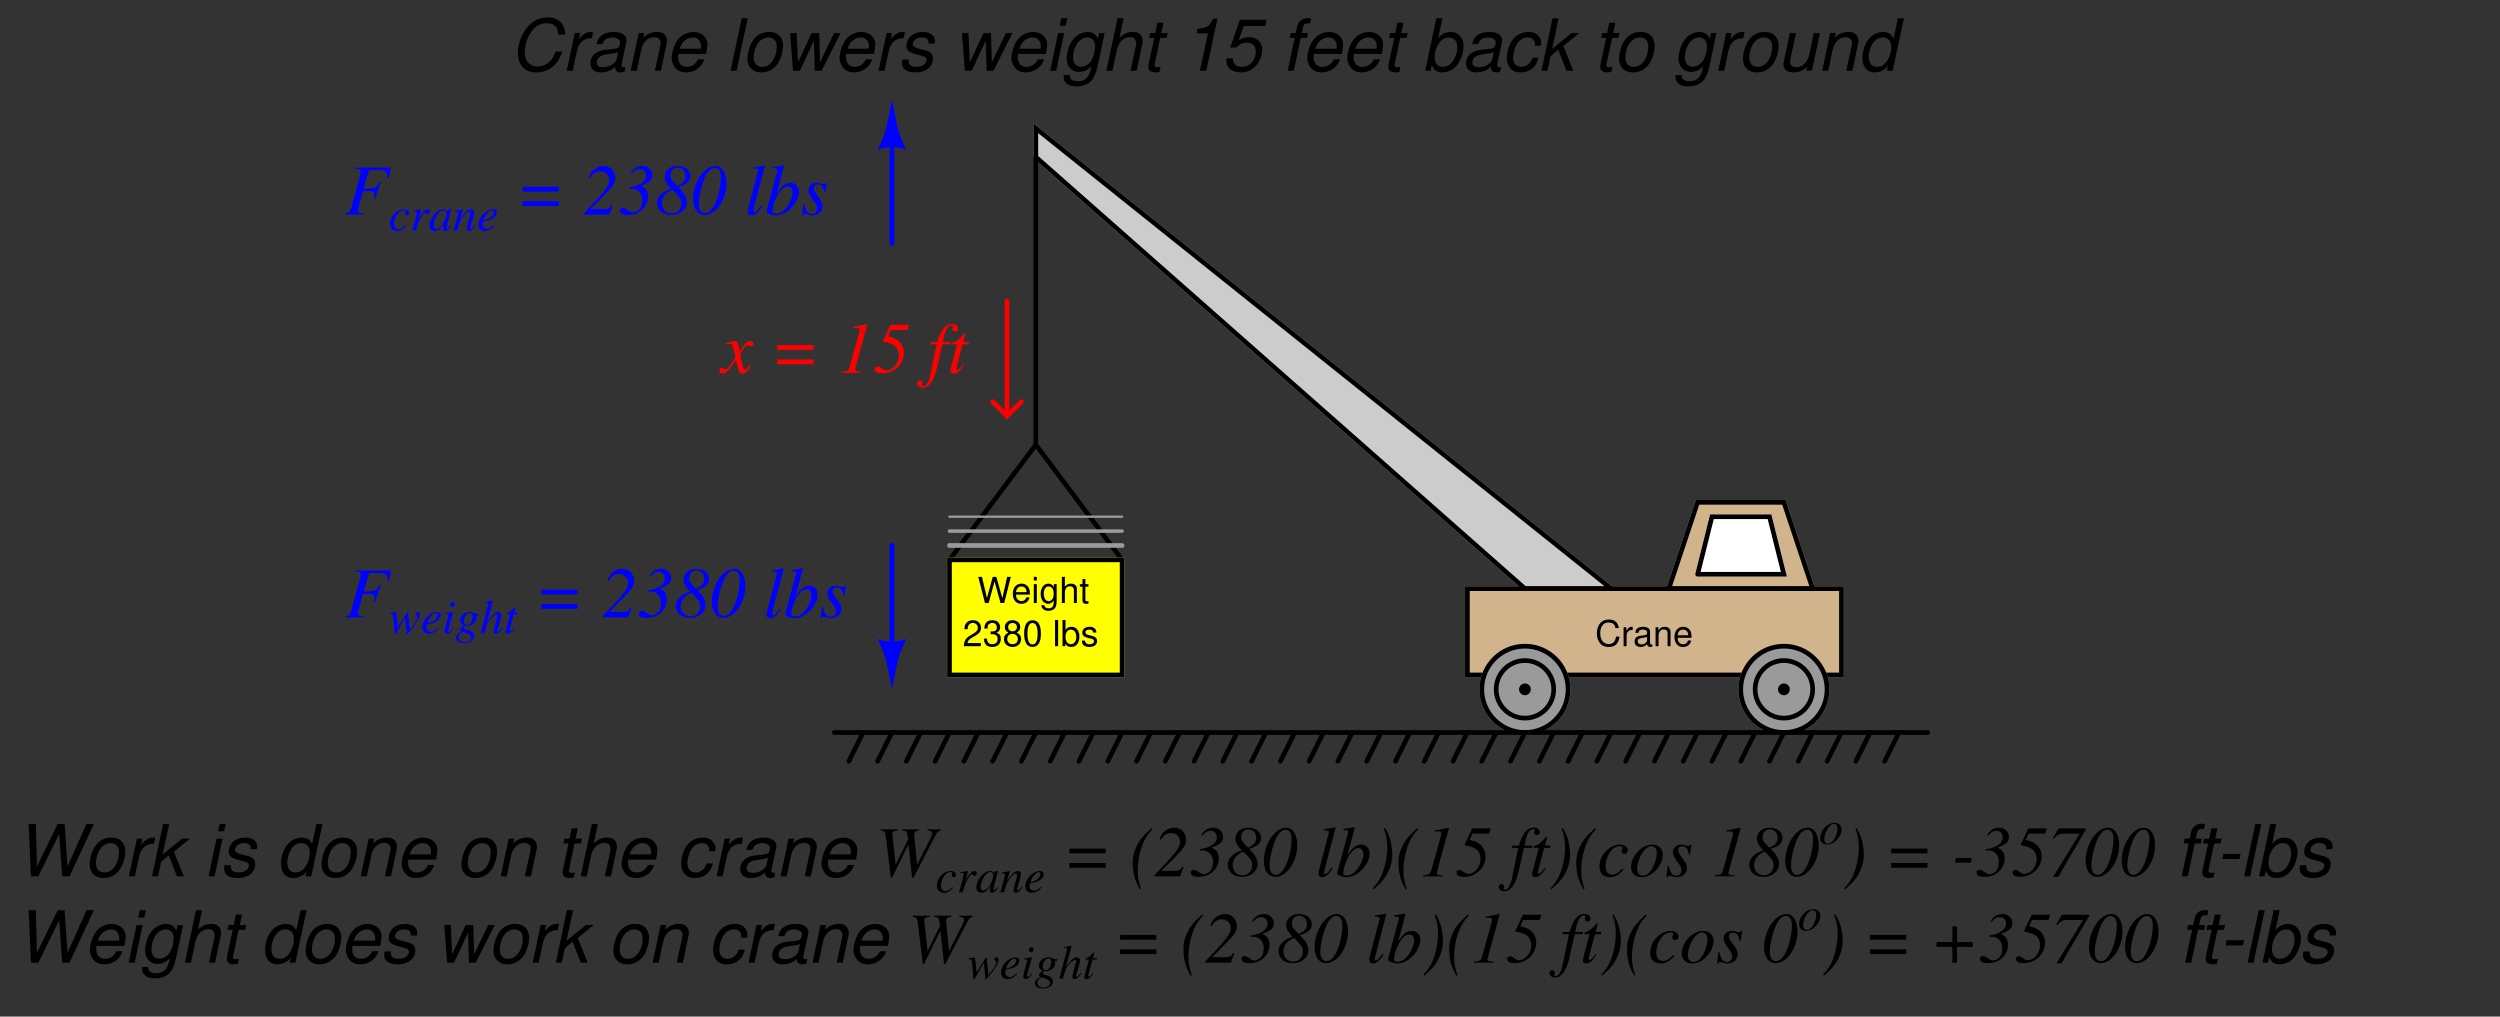 <?xml version="1.0" encoding="UTF-8"?>
<svg xmlns="http://www.w3.org/2000/svg" xmlns:xlink="http://www.w3.org/1999/xlink" viewBox="0 0 390.999 159" version="1.2">
<rect x="0" y="0" width="390.999" height="159" fill="#333333" stroke="none"/>
<defs>
<g>
<symbol overflow="visible" id="glyph0-0">
<path style="stroke:none;" d=""/>
</symbol>
<symbol overflow="visible" id="glyph0-1">
<path style="stroke:none;" d="M 3.719 -2.828 C 3.562 -3.734 3.047 -4.172 2.141 -4.172 C 1.594 -4.172 1.141 -4 0.844 -3.656 C 0.469 -3.25 0.266 -2.672 0.266 -2 C 0.266 -1.328 0.484 -0.75 0.859 -0.344 C 1.188 -0.016 1.594 0.125 2.125 0.125 C 3.125 0.125 3.688 -0.406 3.812 -1.5 L 3.266 -1.5 C 3.219 -1.219 3.172 -1.031 3.078 -0.859 C 2.906 -0.516 2.562 -0.328 2.125 -0.328 C 1.312 -0.328 0.797 -0.984 0.797 -2.016 C 0.797 -3.062 1.281 -3.703 2.078 -3.703 C 2.406 -3.703 2.719 -3.609 2.891 -3.453 C 3.047 -3.312 3.125 -3.141 3.188 -2.828 Z M 3.719 -2.828 "/>
</symbol>
<symbol overflow="visible" id="glyph0-2">
<path style="stroke:none;" d="M 0.391 -2.953 L 0.391 0 L 0.859 0 L 0.859 -1.531 C 0.859 -2.234 1.156 -2.547 1.812 -2.531 L 1.812 -3.016 C 1.734 -3.031 1.688 -3.031 1.625 -3.031 C 1.328 -3.031 1.094 -2.859 0.828 -2.406 L 0.828 -2.953 Z M 0.391 -2.953 "/>
</symbol>
<symbol overflow="visible" id="glyph0-3">
<path style="stroke:none;" d="M 3.016 -0.281 C 2.953 -0.266 2.938 -0.266 2.906 -0.266 C 2.75 -0.266 2.656 -0.344 2.656 -0.5 L 2.656 -2.234 C 2.656 -2.75 2.266 -3.031 1.547 -3.031 C 1.109 -3.031 0.766 -2.906 0.562 -2.688 C 0.438 -2.531 0.375 -2.375 0.359 -2.078 L 0.844 -2.078 C 0.875 -2.438 1.094 -2.594 1.531 -2.594 C 1.953 -2.594 2.188 -2.438 2.188 -2.156 L 2.188 -2.031 C 2.188 -1.828 2.078 -1.766 1.703 -1.703 C 1.031 -1.625 0.938 -1.609 0.75 -1.531 C 0.406 -1.391 0.234 -1.125 0.234 -0.75 C 0.234 -0.203 0.609 0.125 1.203 0.125 C 1.578 0.125 1.875 0 2.203 -0.297 C 2.234 0 2.391 0.125 2.688 0.125 C 2.797 0.125 2.859 0.125 3.016 0.078 Z M 2.188 -0.922 C 2.188 -0.766 2.141 -0.672 2 -0.547 C 1.812 -0.375 1.578 -0.281 1.312 -0.281 C 0.938 -0.281 0.719 -0.453 0.719 -0.75 C 0.719 -1.062 0.922 -1.219 1.438 -1.297 C 1.938 -1.359 2.031 -1.391 2.188 -1.453 Z M 2.188 -0.922 "/>
</symbol>
<symbol overflow="visible" id="glyph0-4">
<path style="stroke:none;" d="M 0.391 -2.953 L 0.391 0 L 0.859 0 L 0.859 -1.625 C 0.859 -2.234 1.188 -2.625 1.672 -2.625 C 2.031 -2.625 2.266 -2.391 2.266 -2.047 L 2.266 0 L 2.734 0 L 2.734 -2.234 C 2.734 -2.719 2.375 -3.031 1.812 -3.031 C 1.359 -3.031 1.078 -2.859 0.828 -2.453 L 0.828 -2.953 Z M 0.391 -2.953 "/>
</symbol>
<symbol overflow="visible" id="glyph0-5">
<path style="stroke:none;" d="M 2.891 -1.312 C 2.891 -1.766 2.859 -2.031 2.766 -2.25 C 2.578 -2.734 2.125 -3.031 1.578 -3.031 C 0.75 -3.031 0.219 -2.406 0.219 -1.438 C 0.219 -0.469 0.734 0.125 1.562 0.125 C 2.234 0.125 2.703 -0.25 2.828 -0.891 L 2.344 -0.891 C 2.219 -0.5 1.953 -0.297 1.578 -0.297 C 1.281 -0.297 1.031 -0.438 0.875 -0.688 C 0.766 -0.859 0.719 -1.031 0.719 -1.312 Z M 0.719 -1.703 C 0.766 -2.25 1.094 -2.594 1.562 -2.594 C 2.047 -2.594 2.375 -2.234 2.375 -1.703 Z M 0.719 -1.703 "/>
</symbol>
<symbol overflow="visible" id="glyph0-6">
<path style="stroke:none;" d="M 4.188 0 L 5.219 -4.094 L 4.641 -4.094 L 3.891 -0.766 L 2.953 -4.094 L 2.391 -4.094 L 1.484 -0.766 L 0.703 -4.094 L 0.125 -4.094 L 1.172 0 L 1.75 0 L 2.672 -3.375 L 3.609 0 Z M 4.188 0 "/>
</symbol>
<symbol overflow="visible" id="glyph0-7">
<path style="stroke:none;" d="M 0.844 -2.953 L 0.375 -2.953 L 0.375 0 L 0.844 0 Z M 0.844 -4.094 L 0.375 -4.094 L 0.375 -3.516 L 0.844 -3.516 Z M 0.844 -4.094 "/>
</symbol>
<symbol overflow="visible" id="glyph0-8">
<path style="stroke:none;" d="M 2.266 -2.953 L 2.266 -2.516 C 2.031 -2.875 1.781 -3.031 1.406 -3.031 C 0.688 -3.031 0.203 -2.375 0.203 -1.422 C 0.203 -0.922 0.312 -0.562 0.562 -0.266 C 0.781 -0.016 1.062 0.125 1.375 0.125 C 1.734 0.125 1.984 -0.031 2.234 -0.406 L 2.234 -0.25 C 2.234 0.547 2.016 0.828 1.422 0.828 C 1.031 0.828 0.812 0.672 0.766 0.344 L 0.297 0.344 C 0.344 0.891 0.766 1.219 1.406 1.219 C 1.844 1.219 2.203 1.078 2.391 0.844 C 2.625 0.578 2.703 0.203 2.703 -0.484 L 2.703 -2.953 Z M 1.453 -2.594 C 1.953 -2.594 2.234 -2.188 2.234 -1.438 C 2.234 -0.719 1.938 -0.297 1.453 -0.297 C 0.969 -0.297 0.688 -0.719 0.688 -1.453 C 0.688 -2.172 0.969 -2.594 1.453 -2.594 Z M 1.453 -2.594 "/>
</symbol>
<symbol overflow="visible" id="glyph0-9">
<path style="stroke:none;" d="M 0.391 -4.094 L 0.391 0 L 0.859 0 L 0.859 -1.625 C 0.859 -2.234 1.172 -2.625 1.656 -2.625 C 1.812 -2.625 1.969 -2.578 2.078 -2.484 C 2.203 -2.391 2.266 -2.25 2.266 -2.047 L 2.266 0 L 2.734 0 L 2.734 -2.234 C 2.734 -2.719 2.375 -3.031 1.812 -3.031 C 1.391 -3.031 1.141 -2.906 0.859 -2.547 L 0.859 -4.094 Z M 0.391 -4.094 "/>
</symbol>
<symbol overflow="visible" id="glyph0-10">
<path style="stroke:none;" d="M 1.422 -2.953 L 0.938 -2.953 L 0.938 -3.75 L 0.484 -3.75 L 0.484 -2.953 L 0.078 -2.953 L 0.078 -2.562 L 0.484 -2.562 L 0.484 -0.344 C 0.484 -0.031 0.688 0.125 1.047 0.125 C 1.172 0.125 1.266 0.125 1.422 0.094 L 1.422 -0.297 C 1.359 -0.281 1.297 -0.281 1.203 -0.281 C 1 -0.281 0.938 -0.344 0.938 -0.547 L 0.938 -2.562 L 1.422 -2.562 Z M 1.422 -2.953 "/>
</symbol>
<symbol overflow="visible" id="glyph0-11">
<path style="stroke:none;" d="M 2.844 -0.484 L 0.75 -0.484 C 0.797 -0.828 0.984 -1.047 1.469 -1.344 L 2.031 -1.656 C 2.594 -1.969 2.875 -2.375 2.875 -2.875 C 2.875 -3.219 2.734 -3.531 2.5 -3.75 C 2.266 -3.969 1.969 -4.062 1.594 -4.062 C 1.094 -4.062 0.719 -3.891 0.5 -3.531 C 0.359 -3.328 0.297 -3.078 0.281 -2.656 L 0.781 -2.656 C 0.797 -2.938 0.828 -3.094 0.891 -3.234 C 1.031 -3.484 1.281 -3.641 1.578 -3.641 C 2.031 -3.641 2.375 -3.312 2.375 -2.875 C 2.375 -2.547 2.188 -2.266 1.828 -2.062 L 1.312 -1.75 C 0.484 -1.281 0.234 -0.891 0.188 0 L 2.844 0 Z M 2.844 -0.484 "/>
</symbol>
<symbol overflow="visible" id="glyph0-12">
<path style="stroke:none;" d="M 1.25 -1.875 L 1.516 -1.875 C 2.047 -1.875 2.344 -1.625 2.344 -1.125 C 2.344 -0.625 2.031 -0.312 1.516 -0.312 C 0.969 -0.312 0.703 -0.578 0.672 -1.188 L 0.188 -1.188 C 0.203 -0.859 0.266 -0.641 0.359 -0.469 C 0.562 -0.062 0.953 0.125 1.5 0.125 C 2.312 0.125 2.844 -0.359 2.844 -1.141 C 2.844 -1.656 2.656 -1.938 2.172 -2.109 C 2.547 -2.25 2.734 -2.531 2.734 -2.953 C 2.734 -3.641 2.266 -4.062 1.516 -4.062 C 0.703 -4.062 0.281 -3.609 0.266 -2.75 L 0.766 -2.75 C 0.766 -3 0.781 -3.141 0.844 -3.266 C 0.969 -3.5 1.203 -3.641 1.516 -3.641 C 1.953 -3.641 2.219 -3.375 2.219 -2.938 C 2.219 -2.641 2.125 -2.469 1.906 -2.375 C 1.766 -2.312 1.594 -2.297 1.25 -2.297 Z M 1.25 -1.875 "/>
</symbol>
<symbol overflow="visible" id="glyph0-13">
<path style="stroke:none;" d="M 2.203 -2.141 C 2.609 -2.391 2.75 -2.594 2.75 -2.984 C 2.75 -3.625 2.25 -4.062 1.547 -4.062 C 0.844 -4.062 0.344 -3.625 0.344 -2.984 C 0.344 -2.594 0.484 -2.406 0.891 -2.141 C 0.438 -1.906 0.203 -1.578 0.203 -1.125 C 0.203 -0.391 0.75 0.125 1.547 0.125 C 2.328 0.125 2.891 -0.391 2.891 -1.125 C 2.891 -1.578 2.656 -1.906 2.203 -2.141 Z M 1.547 -3.625 C 1.969 -3.625 2.234 -3.375 2.234 -2.969 C 2.234 -2.594 1.969 -2.328 1.547 -2.328 C 1.125 -2.328 0.859 -2.594 0.859 -2.984 C 0.859 -3.375 1.125 -3.625 1.547 -3.625 Z M 1.547 -1.922 C 2.047 -1.922 2.375 -1.594 2.375 -1.125 C 2.375 -0.625 2.047 -0.312 1.531 -0.312 C 1.047 -0.312 0.719 -0.641 0.719 -1.109 C 0.719 -1.594 1.047 -1.922 1.547 -1.922 Z M 1.547 -1.922 "/>
</symbol>
<symbol overflow="visible" id="glyph0-14">
<path style="stroke:none;" d="M 1.547 -4.062 C 1.172 -4.062 0.844 -3.891 0.625 -3.625 C 0.375 -3.266 0.234 -2.719 0.234 -1.969 C 0.234 -0.594 0.688 0.125 1.547 0.125 C 2.391 0.125 2.859 -0.594 2.859 -1.938 C 2.859 -2.719 2.734 -3.25 2.469 -3.625 C 2.25 -3.906 1.922 -4.062 1.547 -4.062 Z M 1.547 -3.625 C 2.078 -3.625 2.344 -3.078 2.344 -1.984 C 2.344 -0.828 2.094 -0.281 1.531 -0.281 C 1.016 -0.281 0.75 -0.844 0.75 -1.969 C 0.75 -3.078 1.016 -3.625 1.547 -3.625 Z M 1.547 -3.625 "/>
</symbol>
<symbol overflow="visible" id="glyph0-15">
<path style="stroke:none;" d=""/>
</symbol>
<symbol overflow="visible" id="glyph0-16">
<path style="stroke:none;" d="M 0.859 -4.094 L 0.375 -4.094 L 0.375 0 L 0.859 0 Z M 0.859 -4.094 "/>
</symbol>
<symbol overflow="visible" id="glyph0-17">
<path style="stroke:none;" d="M 0.297 -4.094 L 0.297 0 L 0.719 0 L 0.719 -0.375 C 0.953 -0.031 1.25 0.125 1.656 0.125 C 2.438 0.125 2.938 -0.5 2.938 -1.484 C 2.938 -2.438 2.469 -3.031 1.688 -3.031 C 1.281 -3.031 0.984 -2.875 0.766 -2.547 L 0.766 -4.094 Z M 1.594 -2.594 C 2.109 -2.594 2.453 -2.141 2.453 -1.438 C 2.453 -0.766 2.109 -0.312 1.594 -0.312 C 1.094 -0.312 0.766 -0.766 0.766 -1.453 C 0.766 -2.141 1.094 -2.594 1.594 -2.594 Z M 1.594 -2.594 "/>
</symbol>
<symbol overflow="visible" id="glyph0-18">
<path style="stroke:none;" d="M 2.469 -2.125 C 2.453 -2.703 2.078 -3.031 1.391 -3.031 C 0.703 -3.031 0.266 -2.672 0.266 -2.125 C 0.266 -1.672 0.5 -1.453 1.203 -1.281 L 1.641 -1.172 C 1.969 -1.094 2.094 -0.984 2.094 -0.766 C 2.094 -0.484 1.812 -0.297 1.406 -0.297 C 1.156 -0.297 0.938 -0.375 0.828 -0.5 C 0.75 -0.578 0.719 -0.672 0.688 -0.875 L 0.188 -0.875 C 0.219 -0.203 0.594 0.125 1.359 0.125 C 2.109 0.125 2.578 -0.234 2.578 -0.797 C 2.578 -1.25 2.328 -1.484 1.75 -1.625 L 1.297 -1.734 C 0.922 -1.828 0.75 -1.953 0.75 -2.156 C 0.75 -2.438 1 -2.594 1.375 -2.594 C 1.75 -2.594 1.953 -2.438 1.969 -2.125 Z M 2.469 -2.125 "/>
</symbol>
<symbol overflow="visible" id="glyph1-0">
<path style="stroke:none;" d=""/>
</symbol>
<symbol overflow="visible" id="glyph1-1">
<path style="stroke:none;" d="M 7.25 -7.344 L 1.656 -7.344 L 1.656 -7.172 C 2.391 -7.094 2.516 -7.031 2.516 -6.703 C 2.516 -6.531 2.469 -6.25 2.391 -5.984 L 1.016 -1.016 C 0.812 -0.344 0.734 -0.266 0.094 -0.188 L 0.094 0 L 2.922 0 L 2.922 -0.188 C 2.266 -0.219 2.062 -0.344 2.062 -0.672 C 2.062 -0.781 2.094 -0.906 2.172 -1.188 L 2.875 -3.688 C 3.281 -3.672 3.531 -3.656 3.781 -3.656 C 4.219 -3.656 4.297 -3.641 4.406 -3.594 C 4.562 -3.516 4.641 -3.359 4.641 -3.141 C 4.641 -2.953 4.625 -2.828 4.562 -2.469 L 4.75 -2.422 L 5.609 -5.047 L 5.406 -5.109 C 4.891 -4.094 4.859 -4.078 2.969 -4.062 L 3.719 -6.688 C 3.781 -6.906 3.938 -6.969 4.406 -6.969 C 6.297 -6.969 6.688 -6.828 6.688 -6.109 C 6.688 -6.031 6.688 -5.969 6.688 -5.859 C 6.672 -5.766 6.672 -5.734 6.656 -5.641 L 6.891 -5.625 Z M 7.25 -7.344 "/>
</symbol>
<symbol overflow="visible" id="glyph1-2">
<path style="stroke:none;" d=""/>
</symbol>
<symbol overflow="visible" id="glyph1-3">
<path style="stroke:none;" d="M 6.641 -4.344 L 0.969 -4.344 L 0.969 -3.594 L 6.641 -3.594 Z M 6.641 -2.094 L 0.969 -2.094 L 0.969 -1.344 L 6.641 -1.344 Z M 6.641 -2.094 "/>
</symbol>
<symbol overflow="visible" id="glyph1-4">
<path style="stroke:none;" d="M 4.5 -1.562 C 4.234 -1.016 4.016 -0.875 3.391 -0.859 L 1.25 -0.859 L 1.25 -0.906 L 3.406 -3.078 C 4.719 -4.391 5.078 -4.953 5.078 -5.703 C 5.078 -6.766 4.281 -7.609 3.266 -7.609 C 2.859 -7.609 2.438 -7.5 2.109 -7.312 C 1.531 -7 1.219 -6.609 0.906 -5.812 L 1.141 -5.719 C 1.547 -6.453 2.031 -6.781 2.719 -6.781 C 3.516 -6.781 4.125 -6.203 4.125 -5.406 C 4.125 -5.172 4.078 -4.969 4.016 -4.812 C 3.75 -4.203 3.234 -3.5 2.5 -2.719 L 0.141 -0.188 L 0.141 0 L 4.125 0 L 4.688 -1.484 Z M 4.5 -1.562 "/>
</symbol>
<symbol overflow="visible" id="glyph1-5">
<path style="stroke:none;" d="M 2 -6.375 C 2.391 -6.906 2.781 -7.125 3.25 -7.125 C 3.859 -7.125 4.25 -6.734 4.25 -6.109 C 4.25 -5.641 4.016 -5.234 3.531 -4.906 C 3.047 -4.578 2.562 -4.406 1.562 -4.234 L 1.578 -4.062 C 2.203 -4.062 2.312 -4.047 2.609 -3.953 C 3.297 -3.688 3.656 -3.078 3.656 -2.188 C 3.656 -1.781 3.562 -1.391 3.406 -1.109 C 3.156 -0.656 2.641 -0.344 2.188 -0.344 C 1.969 -0.344 1.719 -0.469 1.391 -0.703 C 1.062 -0.938 0.875 -1.031 0.656 -1.031 C 0.344 -1.031 0.172 -0.859 0.172 -0.578 C 0.172 -0.156 0.625 0.078 1.422 0.078 C 2.062 0.078 2.641 -0.062 3.109 -0.344 C 4 -0.859 4.562 -1.797 4.562 -2.797 C 4.562 -3.625 4.234 -4.125 3.484 -4.484 L 3.484 -4.516 C 4.844 -5.047 5.234 -5.406 5.234 -6.172 C 5.234 -7 4.562 -7.609 3.656 -7.609 C 2.875 -7.609 2.188 -7.172 1.828 -6.438 Z M 2 -6.375 "/>
</symbol>
<symbol overflow="visible" id="glyph1-6">
<path style="stroke:none;" d="M 3.703 -4.297 C 5.047 -4.734 5.547 -5.219 5.547 -6.016 C 5.547 -6.953 4.719 -7.609 3.578 -7.609 C 2.375 -7.609 1.547 -6.922 1.547 -5.922 C 1.547 -5.312 1.781 -4.875 2.531 -4.047 C 1.109 -3.594 0.344 -2.797 0.344 -1.812 C 0.344 -1.5 0.422 -1.172 0.594 -0.891 C 0.969 -0.25 1.641 0.078 2.578 0.078 C 3.969 0.078 5 -0.781 5 -1.953 C 5 -2.703 4.656 -3.312 3.703 -4.297 Z M 2.781 -3.875 C 4.016 -2.594 4.156 -2.391 4.156 -1.75 C 4.156 -0.828 3.516 -0.172 2.625 -0.172 C 1.734 -0.172 1.109 -0.828 1.109 -1.75 C 1.109 -2.672 1.703 -3.453 2.781 -3.875 Z M 3.5 -4.484 C 2.625 -5.328 2.438 -5.609 2.438 -6.078 C 2.438 -6.859 2.859 -7.344 3.578 -7.344 C 4.297 -7.344 4.781 -6.812 4.781 -6.016 C 4.781 -5.312 4.484 -4.953 3.5 -4.484 Z M 3.5 -4.484 "/>
</symbol>
<symbol overflow="visible" id="glyph1-7">
<path style="stroke:none;" d="M 3.844 -7.609 C 2.062 -7.609 0.359 -5.047 0.359 -2.391 C 0.359 -0.906 1.078 0.078 2.172 0.078 C 2.656 0.078 3.125 -0.094 3.594 -0.438 C 4.734 -1.266 5.594 -3.141 5.594 -4.766 C 5.594 -6.531 4.922 -7.609 3.844 -7.609 Z M 3.766 -7.297 C 4.359 -7.297 4.703 -6.766 4.703 -5.875 C 4.703 -4.359 4.25 -2.516 3.609 -1.359 C 3.188 -0.625 2.719 -0.234 2.203 -0.234 C 1.609 -0.234 1.25 -0.797 1.25 -1.75 C 1.25 -2.953 1.828 -5.172 2.406 -6.219 C 2.828 -6.938 3.25 -7.297 3.766 -7.297 Z M 3.766 -7.297 "/>
</symbol>
<symbol overflow="visible" id="glyph1-8">
<path style="stroke:none;" d="M 2.562 -1.391 C 1.828 -0.453 1.75 -0.359 1.5 -0.359 C 1.391 -0.359 1.328 -0.422 1.328 -0.562 C 1.328 -0.656 1.359 -0.797 1.422 -1 C 1.422 -1.047 1.438 -1.078 1.438 -1.094 L 1.438 -1.109 L 3.141 -7.625 L 3.078 -7.688 C 2.406 -7.531 1.984 -7.453 1.328 -7.375 L 1.328 -7.203 C 1.875 -7.203 2.094 -7.125 2.094 -6.938 C 2.094 -6.891 2.078 -6.828 2.062 -6.734 L 0.5 -0.797 C 0.469 -0.688 0.469 -0.578 0.469 -0.5 C 0.469 -0.094 0.656 0.125 1.016 0.125 C 1.594 0.125 1.984 -0.188 2.719 -1.281 Z M 2.562 -1.391 "/>
</symbol>
<symbol overflow="visible" id="glyph1-9">
<path style="stroke:none;" d="M 1.234 -7.234 C 1.906 -7.219 1.969 -7.172 1.969 -6.938 C 1.969 -6.828 1.953 -6.703 1.875 -6.453 C 1.844 -6.375 1.828 -6.297 1.812 -6.234 L 1.781 -6.156 L 0.266 -0.516 L 0.266 -0.469 C 0.266 -0.219 1.109 0.125 1.75 0.125 C 3.453 0.125 5.328 -1.828 5.328 -3.609 C 5.328 -4.406 4.766 -4.969 4.016 -4.969 C 3.234 -4.969 2.641 -4.5 1.844 -3.266 C 2.422 -5.359 2.516 -5.688 3.016 -7.625 L 2.953 -7.688 C 2.391 -7.578 2.062 -7.531 1.234 -7.422 Z M 3.578 -4.406 C 4.078 -4.406 4.359 -4.031 4.359 -3.438 C 4.359 -2.703 3.797 -1.5 3.125 -0.797 C 2.719 -0.375 2.234 -0.141 1.75 -0.141 C 1.391 -0.141 1.219 -0.266 1.219 -0.516 C 1.219 -1.188 1.562 -2.266 2.031 -3.109 C 2.531 -3.984 3.031 -4.406 3.578 -4.406 Z M 3.578 -4.406 "/>
</symbol>
<symbol overflow="visible" id="glyph1-10">
<path style="stroke:none;" d="M 0.406 -1.641 L 0.188 0.141 L 0.359 0.141 C 0.469 -0.047 0.5 -0.094 0.625 -0.094 C 0.75 -0.094 0.953 -0.047 1.188 0.016 C 1.438 0.094 1.609 0.125 1.797 0.125 C 2.75 0.125 3.422 -0.484 3.422 -1.344 C 3.422 -1.781 3.188 -2.266 2.656 -2.906 C 2.234 -3.438 2.047 -3.797 2.047 -4.109 C 2.047 -4.484 2.281 -4.703 2.672 -4.703 C 3.266 -4.703 3.594 -4.281 3.719 -3.406 L 3.891 -3.406 L 4.125 -4.969 L 3.953 -4.969 C 3.859 -4.812 3.797 -4.766 3.625 -4.766 C 3.531 -4.766 3.438 -4.797 3.219 -4.844 C 2.938 -4.938 2.781 -4.969 2.594 -4.969 C 1.75 -4.969 1.219 -4.484 1.219 -3.719 C 1.219 -3.359 1.469 -2.875 1.938 -2.266 C 2.375 -1.703 2.562 -1.312 2.562 -0.984 C 2.562 -0.469 2.234 -0.109 1.734 -0.109 C 1.109 -0.109 0.766 -0.578 0.578 -1.641 Z M 0.406 -1.641 "/>
</symbol>
<symbol overflow="visible" id="glyph1-11">
<path style="stroke:none;" d="M 4.516 -1.25 C 4.438 -1.141 4.375 -1.078 4.281 -0.938 C 4.016 -0.609 3.875 -0.5 3.75 -0.5 C 3.594 -0.5 3.484 -0.641 3.406 -0.953 C 3.375 -1.078 3.375 -1.109 3.359 -1.141 C 3.078 -2.281 2.953 -2.797 2.953 -2.969 C 3.469 -3.844 3.859 -4.328 4.062 -4.328 C 4.125 -4.328 4.234 -4.297 4.328 -4.234 C 4.469 -4.156 4.547 -4.141 4.641 -4.141 C 4.875 -4.141 5.031 -4.312 5.031 -4.547 C 5.031 -4.797 4.844 -4.969 4.562 -4.969 C 4.078 -4.969 3.656 -4.562 2.875 -3.359 L 2.75 -3.969 C 2.594 -4.734 2.469 -4.969 2.156 -4.969 C 1.906 -4.969 1.547 -4.875 0.844 -4.641 C 0.781 -4.609 0.781 -4.609 0.719 -4.594 L 0.766 -4.422 C 1.203 -4.531 1.281 -4.547 1.391 -4.547 C 1.672 -4.547 1.75 -4.438 1.906 -3.766 L 2.234 -2.391 L 1.312 -1.062 C 1.062 -0.734 0.859 -0.531 0.734 -0.531 C 0.656 -0.531 0.547 -0.562 0.438 -0.625 C 0.297 -0.703 0.188 -0.75 0.078 -0.75 C -0.141 -0.75 -0.297 -0.578 -0.297 -0.344 C -0.297 -0.062 -0.094 0.125 0.266 0.125 C 0.609 0.125 0.75 0.016 1.312 -0.656 C 1.609 -1.031 1.859 -1.359 2.312 -1.984 L 2.656 -0.625 C 2.797 -0.047 2.953 0.125 3.312 0.125 C 3.734 0.125 4.031 -0.141 4.688 -1.156 Z M 4.516 -1.25 "/>
</symbol>
<symbol overflow="visible" id="glyph1-12">
<path style="stroke:none;" d="M 0.547 0 L 3.688 0 L 3.688 -0.172 L 3.5 -0.172 C 2.953 -0.172 2.719 -0.266 2.719 -0.531 C 2.719 -0.625 2.75 -0.797 2.859 -1.109 C 2.875 -1.188 2.891 -1.25 2.922 -1.359 L 4.531 -7.203 C 4.594 -7.406 4.594 -7.469 4.594 -7.531 C 4.594 -7.578 4.578 -7.609 4.547 -7.609 C 4.547 -7.609 4.234 -7.547 3.625 -7.422 L 2.609 -7.219 C 2.594 -7.219 2.516 -7.203 2.375 -7.172 L 2.375 -7.016 L 3.016 -7.031 C 3.281 -7.047 3.438 -6.906 3.438 -6.688 C 3.438 -6.609 3.422 -6.531 3.359 -6.297 L 1.812 -0.766 C 1.672 -0.344 1.438 -0.234 0.547 -0.156 Z M 0.547 0 "/>
</symbol>
<symbol overflow="visible" id="glyph1-13">
<path style="stroke:none;" d="M 2.672 -6.688 L 5.266 -6.688 L 5.531 -7.5 L 2.641 -7.5 L 1.469 -5.047 L 1.469 -4.875 C 2.562 -4.641 2.938 -4.5 3.344 -4.172 C 3.703 -3.875 3.938 -3.312 3.938 -2.719 C 3.938 -1.5 3.031 -0.391 2.016 -0.391 C 1.781 -0.391 1.578 -0.484 1.25 -0.719 C 0.969 -0.938 0.797 -1.016 0.625 -1.016 C 0.359 -1.016 0.172 -0.828 0.172 -0.562 C 0.172 -0.156 0.609 0.078 1.359 0.078 C 3.219 0.078 4.719 -1.359 4.719 -3.156 C 4.719 -3.844 4.453 -4.438 3.969 -4.906 C 3.547 -5.297 3.156 -5.484 2.234 -5.703 Z M 2.672 -6.688 "/>
</symbol>
<symbol overflow="visible" id="glyph1-14">
<path style="stroke:none;" d="M 0.391 -4.453 L 1.406 -4.453 L 0.422 0.266 C 0.172 1.469 -0.203 2.094 -0.672 2.094 C -0.812 2.094 -0.906 2.016 -0.906 1.906 C -0.906 1.875 -0.891 1.844 -0.859 1.781 C -0.812 1.719 -0.797 1.672 -0.797 1.609 C -0.797 1.375 -1 1.188 -1.234 1.188 C -1.469 1.188 -1.656 1.391 -1.656 1.641 C -1.656 2.031 -1.266 2.328 -0.766 2.328 C 0.234 2.328 1.016 1.219 1.484 -0.859 L 2.297 -4.453 L 3.516 -4.453 L 3.594 -4.812 L 2.375 -4.812 C 2.703 -6.594 3.109 -7.375 3.75 -7.375 C 3.906 -7.375 4 -7.328 4 -7.234 C 4 -7.219 3.984 -7.172 3.953 -7.125 C 3.891 -7.047 3.875 -6.984 3.875 -6.891 C 3.875 -6.625 4.047 -6.453 4.297 -6.453 C 4.562 -6.453 4.766 -6.656 4.766 -6.891 C 4.766 -7.328 4.359 -7.625 3.797 -7.625 C 3.25 -7.625 2.812 -7.375 2.406 -6.859 C 2.062 -6.406 1.844 -5.891 1.5 -4.812 L 0.469 -4.812 Z M 0.391 -4.453 "/>
</symbol>
<symbol overflow="visible" id="glyph1-15">
<path style="stroke:none;" d="M 3.328 -4.812 L 2.438 -4.812 L 2.75 -5.969 C 2.75 -6 2.75 -6.016 2.75 -6.047 C 2.75 -6.109 2.734 -6.141 2.672 -6.141 C 2.594 -6.141 2.562 -6.125 2.5 -6.047 C 2.062 -5.484 1.359 -4.906 1 -4.797 C 0.719 -4.719 0.641 -4.641 0.641 -4.516 C 0.641 -4.516 0.641 -4.484 0.656 -4.453 L 1.484 -4.453 L 0.672 -1.359 C 0.656 -1.266 0.641 -1.219 0.609 -1.125 C 0.5 -0.75 0.422 -0.406 0.422 -0.297 C 0.422 -0.062 0.656 0.125 0.953 0.125 C 1.469 0.125 1.844 -0.188 2.547 -1.234 L 2.406 -1.312 C 1.859 -0.609 1.672 -0.422 1.5 -0.422 C 1.391 -0.422 1.328 -0.5 1.328 -0.656 C 1.328 -0.656 1.328 -0.656 1.344 -0.703 L 2.328 -4.453 L 3.281 -4.453 Z M 3.328 -4.812 "/>
</symbol>
<symbol overflow="visible" id="glyph1-16">
<path style="stroke:none;" d="M 10.188 -7.344 L 8.109 -7.344 L 8.109 -7.172 C 8.719 -7.109 8.844 -7.031 8.844 -6.719 C 8.844 -6.531 8.766 -6.266 8.609 -5.969 L 6.5 -1.828 L 6.047 -6.344 C 6.047 -6.406 6.047 -6.484 6.047 -6.516 C 6.047 -6.969 6.203 -7.109 6.812 -7.172 L 6.812 -7.344 L 4.125 -7.344 L 4.125 -7.172 C 4.781 -7.141 4.891 -7.062 4.969 -6.516 L 5.078 -5.734 L 3.141 -1.828 L 2.641 -6.391 C 2.625 -6.453 2.625 -6.531 2.625 -6.547 C 2.625 -6.984 2.766 -7.094 3.453 -7.172 L 3.453 -7.344 L 0.797 -7.344 L 0.797 -7.172 C 1.172 -7.125 1.266 -7.094 1.375 -6.984 C 1.5 -6.859 1.547 -6.656 1.688 -5.609 L 2.391 0.203 L 2.594 0.203 L 5.094 -4.906 L 5.156 -4.906 L 5.719 0.203 L 5.938 0.203 L 9.344 -6.359 C 9.656 -6.938 9.766 -7.031 10.188 -7.172 Z M 10.188 -7.344 "/>
</symbol>
<symbol overflow="visible" id="glyph1-17">
<path style="stroke:none;" d="M 1.781 1.969 C 1.375 0.828 1.25 0.141 1.25 -0.953 C 1.25 -2.312 1.562 -3.922 2.094 -5.172 C 2.469 -6.062 2.812 -6.594 3.547 -7.359 L 3.391 -7.531 C 1.938 -6.203 1.359 -5.453 0.891 -4.281 C 0.594 -3.578 0.469 -2.891 0.469 -2.031 C 0.469 -1.156 0.609 -0.312 0.859 0.469 C 1.016 0.938 1.188 1.297 1.594 2.031 Z M 1.781 1.969 "/>
</symbol>
<symbol overflow="visible" id="glyph1-18">
<path style="stroke:none;" d="M 0.328 2.031 C 1.719 0.812 2.297 0.078 2.797 -1.141 C 3.109 -1.875 3.25 -2.594 3.25 -3.438 C 3.25 -4.078 3.156 -4.781 3 -5.453 C 2.812 -6.219 2.641 -6.625 2.141 -7.531 L 1.922 -7.469 C 2.312 -6.562 2.469 -5.641 2.469 -4.516 C 2.469 -3.094 2.094 -1.281 1.531 -0.062 C 1.203 0.656 0.859 1.141 0.188 1.859 Z M 0.328 2.031 "/>
</symbol>
<symbol overflow="visible" id="glyph1-19">
<path style="stroke:none;" d="M 3.938 -1.188 C 3.312 -0.531 2.875 -0.281 2.328 -0.281 C 1.688 -0.281 1.312 -0.75 1.312 -1.562 C 1.312 -2.516 1.703 -3.531 2.328 -4.188 C 2.656 -4.516 3.109 -4.719 3.562 -4.719 C 3.812 -4.719 3.969 -4.641 3.969 -4.5 C 3.969 -4.438 3.953 -4.391 3.906 -4.281 C 3.828 -4.141 3.797 -4.078 3.797 -3.953 C 3.797 -3.688 3.969 -3.531 4.234 -3.531 C 4.562 -3.531 4.781 -3.75 4.781 -4.047 C 4.781 -4.578 4.281 -4.969 3.594 -4.969 C 1.906 -4.969 0.344 -3.312 0.344 -1.562 C 0.344 -0.5 0.938 0.125 1.984 0.125 C 2.828 0.125 3.438 -0.219 4.125 -1.078 Z M 3.938 -1.188 "/>
</symbol>
<symbol overflow="visible" id="glyph1-20">
<path style="stroke:none;" d="M 3.656 -4.969 C 3.172 -4.969 2.734 -4.844 2.266 -4.594 C 1.109 -3.938 0.297 -2.641 0.297 -1.453 C 0.297 -0.469 0.938 0.125 1.953 0.125 C 2.703 0.125 3.422 -0.203 4.078 -0.859 C 4.812 -1.594 5.266 -2.531 5.266 -3.391 C 5.266 -4.312 4.609 -4.969 3.656 -4.969 Z M 3.516 -4.719 C 4 -4.719 4.312 -4.312 4.312 -3.672 C 4.312 -2.828 3.953 -1.719 3.453 -0.984 C 3.031 -0.391 2.609 -0.109 2.125 -0.109 C 1.594 -0.109 1.25 -0.516 1.25 -1.141 C 1.25 -1.969 1.578 -2.953 2.125 -3.75 C 2.562 -4.406 3.031 -4.719 3.516 -4.719 Z M 3.516 -4.719 "/>
</symbol>
<symbol overflow="visible" id="glyph1-21">
<path style="stroke:none;" d="M 3.438 -3.219 L 0.969 -3.219 L 0.969 -2.469 L 3.438 -2.469 L 3.438 0 L 4.172 0 L 4.172 -2.469 L 6.641 -2.469 L 6.641 -3.219 L 4.172 -3.219 L 4.172 -5.688 L 3.438 -5.688 Z M 3.438 -3.219 "/>
</symbol>
<symbol overflow="visible" id="glyph1-22">
<path style="stroke:none;" d="M 6.047 -7.375 L 5.969 -7.5 L 1.75 -7.5 L 0.844 -5.969 L 1 -5.859 C 1.516 -6.484 1.828 -6.656 2.5 -6.672 L 5 -6.672 L 5.016 -6.641 L 0.891 0.094 L 1.672 0.094 Z M 6.047 -7.375 "/>
</symbol>
<symbol overflow="visible" id="glyph1-23">
<path style="stroke:none;" d="M 3.172 -2.875 L 0.703 -2.875 L 0.547 -2.156 L 3.031 -2.156 Z M 3.172 -2.875 "/>
</symbol>
<symbol overflow="visible" id="glyph2-0">
<path style="stroke:none;" d=""/>
</symbol>
<symbol overflow="visible" id="glyph2-1">
<path style="stroke:none;" d="M 2.641 -0.797 C 2.219 -0.359 1.922 -0.188 1.562 -0.188 C 1.125 -0.188 0.875 -0.5 0.875 -1.047 C 0.875 -1.688 1.141 -2.359 1.562 -2.797 C 1.781 -3.031 2.078 -3.156 2.375 -3.156 C 2.547 -3.156 2.656 -3.109 2.656 -3.016 C 2.656 -2.969 2.641 -2.938 2.609 -2.875 C 2.562 -2.766 2.547 -2.719 2.547 -2.656 C 2.547 -2.469 2.656 -2.359 2.844 -2.359 C 3.047 -2.359 3.203 -2.516 3.203 -2.719 C 3.203 -3.062 2.875 -3.328 2.406 -3.328 C 1.281 -3.328 0.219 -2.219 0.219 -1.047 C 0.219 -0.328 0.625 0.078 1.328 0.078 C 1.891 0.078 2.297 -0.141 2.75 -0.719 Z M 2.641 -0.797 "/>
</symbol>
<symbol overflow="visible" id="glyph2-2">
<path style="stroke:none;" d="M 0.906 0 C 1.297 -1.281 1.438 -1.594 1.781 -2.172 C 2.031 -2.594 2.234 -2.828 2.359 -2.828 C 2.422 -2.828 2.453 -2.797 2.484 -2.719 C 2.547 -2.594 2.609 -2.562 2.75 -2.562 C 2.984 -2.562 3.109 -2.703 3.109 -2.938 C 3.109 -3.156 2.953 -3.328 2.75 -3.328 C 2.578 -3.328 2.375 -3.203 2.172 -3 C 1.875 -2.688 1.562 -2.25 1.453 -1.938 L 1.344 -1.672 L 1.734 -3.312 L 1.719 -3.328 C 1.172 -3.219 1.094 -3.203 0.547 -3.125 L 0.547 -2.984 C 0.719 -3.016 0.75 -3.031 0.812 -3.031 C 0.969 -3.031 1.062 -2.953 1.062 -2.812 C 1.062 -2.719 1.062 -2.719 0.953 -2.203 L 0.344 0 Z M 0.906 0 "/>
</symbol>
<symbol overflow="visible" id="glyph2-3">
<path style="stroke:none;" d="M 3.5 -0.828 L 3.281 -0.625 C 3.047 -0.375 2.953 -0.312 2.891 -0.312 C 2.828 -0.312 2.781 -0.359 2.781 -0.406 C 2.781 -0.562 3.109 -1.859 3.453 -3.141 C 3.484 -3.219 3.484 -3.234 3.5 -3.297 L 3.453 -3.328 L 2.984 -3.266 L 2.969 -3.25 L 2.891 -2.891 C 2.828 -3.156 2.609 -3.328 2.281 -3.328 C 1.281 -3.328 0.125 -1.953 0.125 -0.75 C 0.125 -0.219 0.422 0.078 0.891 0.078 C 1.422 0.078 1.75 -0.172 2.406 -1.094 C 2.25 -0.484 2.234 -0.422 2.234 -0.234 C 2.234 -0.016 2.328 0.078 2.531 0.078 C 2.844 0.078 3.016 -0.062 3.578 -0.75 Z M 2.328 -3.156 C 2.578 -3.141 2.75 -2.953 2.75 -2.703 C 2.75 -2.062 2.359 -1.172 1.859 -0.625 C 1.672 -0.422 1.422 -0.281 1.203 -0.281 C 0.922 -0.281 0.766 -0.5 0.766 -0.844 C 0.766 -1.266 1.047 -2.031 1.375 -2.5 C 1.672 -2.938 2.016 -3.172 2.328 -3.156 Z M 2.328 -3.156 "/>
</symbol>
<symbol overflow="visible" id="glyph2-4">
<path style="stroke:none;" d="M 3.469 -0.875 C 3.062 -0.375 2.969 -0.281 2.844 -0.281 C 2.781 -0.281 2.719 -0.344 2.719 -0.406 C 2.719 -0.469 2.75 -0.609 2.828 -0.875 L 3.266 -2.438 C 3.297 -2.594 3.328 -2.75 3.328 -2.859 C 3.328 -3.141 3.125 -3.328 2.828 -3.328 C 2.344 -3.328 1.875 -2.859 1.094 -1.672 L 1.609 -3.312 L 1.578 -3.328 C 1.188 -3.234 1.016 -3.203 0.359 -3.094 L 0.359 -2.969 C 0.75 -2.953 0.844 -2.922 0.844 -2.766 C 0.844 -2.719 0.844 -2.672 0.828 -2.641 L 0.109 0 L 0.672 0 C 1.031 -1.188 1.094 -1.359 1.422 -1.875 C 1.875 -2.562 2.266 -2.938 2.531 -2.938 C 2.656 -2.938 2.719 -2.859 2.719 -2.719 C 2.719 -2.625 2.672 -2.375 2.609 -2.141 L 2.281 -0.906 C 2.188 -0.516 2.156 -0.422 2.156 -0.344 C 2.156 -0.047 2.266 0.062 2.516 0.062 C 2.859 0.062 3.047 -0.078 3.562 -0.781 Z M 3.469 -0.875 "/>
</symbol>
<symbol overflow="visible" id="glyph2-5">
<path style="stroke:none;" d="M 2.703 -0.828 C 2.156 -0.375 1.922 -0.25 1.594 -0.25 C 1.172 -0.25 0.891 -0.531 0.891 -0.938 C 0.891 -1.047 0.906 -1.156 0.969 -1.406 L 1.172 -1.438 C 2.297 -1.594 3.109 -2.156 3.109 -2.812 C 3.109 -3.125 2.875 -3.328 2.5 -3.328 C 1.422 -3.328 0.234 -2.094 0.234 -0.953 C 0.234 -0.344 0.641 0.078 1.234 0.078 C 1.766 0.078 2.344 -0.219 2.781 -0.734 Z M 1.141 -1.891 C 1.406 -2.562 1.953 -3.141 2.344 -3.141 C 2.5 -3.141 2.609 -3.031 2.609 -2.859 C 2.609 -2.625 2.469 -2.344 2.234 -2.125 C 1.953 -1.859 1.672 -1.719 1.016 -1.562 Z M 1.141 -1.891 "/>
</symbol>
<symbol overflow="visible" id="glyph2-6">
<path style="stroke:none;" d="M 0.125 -3.031 L 0.266 -3.047 C 0.531 -3.031 0.578 -3.016 0.625 -2.859 C 0.719 -2.609 0.844 -1.594 0.875 -0.875 L 0.906 -0.219 C 0.922 0.078 0.938 0.141 1.016 0.141 C 1.094 0.141 1.219 -0.047 1.484 -0.578 C 1.531 -0.656 1.672 -0.922 1.906 -1.312 L 2.578 -2.5 L 2.797 -0.094 C 2.812 0.109 2.828 0.141 2.875 0.141 C 2.938 0.141 3.016 0.062 3.219 -0.188 C 3.219 -0.188 3.25 -0.234 3.281 -0.266 C 4.312 -1.5 4.875 -2.438 4.875 -2.922 C 4.875 -3.156 4.719 -3.328 4.484 -3.328 C 4.297 -3.328 4.188 -3.219 4.188 -3.062 C 4.188 -2.969 4.234 -2.906 4.359 -2.797 C 4.469 -2.688 4.516 -2.594 4.516 -2.516 C 4.516 -2.188 4.266 -1.781 3.281 -0.562 L 3.031 -3.203 C 3.031 -3.297 3.016 -3.312 2.969 -3.312 C 2.938 -3.312 2.922 -3.297 2.875 -3.234 L 1.438 -0.953 C 1.406 -1.469 1.328 -2.266 1.25 -2.781 C 1.156 -3.266 1.141 -3.328 1.047 -3.328 C 1.016 -3.328 0.922 -3.297 0.828 -3.266 C 0.828 -3.266 0.562 -3.203 0.312 -3.172 C 0.281 -3.172 0.203 -3.156 0.125 -3.141 Z M 0.125 -3.031 "/>
</symbol>
<symbol overflow="visible" id="glyph2-7">
<path style="stroke:none;" d="M 1.672 -0.859 C 1.484 -0.609 1.438 -0.547 1.359 -0.469 C 1.234 -0.344 1.125 -0.266 1.047 -0.266 C 1 -0.266 0.938 -0.328 0.938 -0.391 C 0.938 -0.453 0.953 -0.578 1.016 -0.719 L 1.047 -0.844 L 1.047 -0.875 L 1.719 -3.312 L 1.688 -3.328 C 0.922 -3.172 0.781 -3.156 0.484 -3.141 L 0.484 -3.016 C 0.891 -3 0.969 -2.984 0.969 -2.828 C 0.969 -2.766 0.938 -2.641 0.891 -2.5 L 0.531 -1.172 C 0.422 -0.719 0.375 -0.5 0.375 -0.344 C 0.375 -0.062 0.484 0.078 0.719 0.078 C 1.062 0.078 1.344 -0.141 1.766 -0.781 Z M 1.609 -4.922 C 1.406 -4.922 1.25 -4.766 1.25 -4.531 C 1.25 -4.281 1.406 -4.125 1.625 -4.125 C 1.812 -4.125 1.984 -4.297 1.984 -4.516 C 1.984 -4.734 1.812 -4.922 1.609 -4.922 Z M 1.609 -4.922 "/>
</symbol>
<symbol overflow="visible" id="glyph2-8">
<path style="stroke:none;" d="M 3.562 -3.047 L 3.094 -3.047 C 3.078 -3.047 3.031 -3.062 2.969 -3.109 C 2.766 -3.25 2.516 -3.328 2.234 -3.328 C 1.406 -3.328 0.719 -2.734 0.719 -2.031 C 0.719 -1.641 0.875 -1.422 1.312 -1.219 C 0.875 -0.922 0.734 -0.766 0.734 -0.594 C 0.734 -0.484 0.797 -0.406 0.938 -0.297 C 0.203 0.203 0.062 0.344 0.062 0.688 C 0.062 1.219 0.562 1.547 1.312 1.547 C 2.266 1.547 2.906 1.109 2.906 0.453 C 2.906 -0.016 2.547 -0.344 1.828 -0.547 C 1.484 -0.625 1.297 -0.75 1.297 -0.859 C 1.297 -0.969 1.469 -1.172 1.562 -1.172 C 1.578 -1.172 1.594 -1.172 1.625 -1.156 C 1.688 -1.141 1.766 -1.141 1.859 -1.141 C 2.547 -1.141 3.25 -1.75 3.25 -2.328 C 3.25 -2.469 3.219 -2.594 3.172 -2.75 L 3.562 -2.75 Z M 1.109 -0.203 C 1.125 -0.203 1.141 -0.203 1.156 -0.203 C 1.172 -0.188 1.25 -0.172 1.375 -0.125 C 2.172 0.125 2.453 0.328 2.453 0.672 C 2.453 1.078 2.016 1.391 1.438 1.391 C 0.828 1.391 0.469 1.094 0.469 0.625 C 0.469 0.438 0.516 0.312 0.641 0.172 C 0.75 0.031 1.047 -0.203 1.109 -0.203 Z M 2.234 -3.156 C 2.516 -3.156 2.656 -2.969 2.656 -2.625 C 2.656 -2.344 2.562 -2.031 2.422 -1.766 C 2.25 -1.469 2.016 -1.297 1.766 -1.297 C 1.469 -1.297 1.312 -1.5 1.312 -1.859 C 1.312 -2.547 1.734 -3.156 2.234 -3.156 Z M 2.234 -3.156 "/>
</symbol>
<symbol overflow="visible" id="glyph2-9">
<path style="stroke:none;" d="M 3.5 -0.875 C 3.094 -0.375 3 -0.281 2.891 -0.281 C 2.812 -0.281 2.766 -0.344 2.766 -0.422 C 2.766 -0.5 2.891 -0.969 3.016 -1.359 C 3.234 -2.062 3.375 -2.625 3.375 -2.812 C 3.375 -3.125 3.172 -3.328 2.875 -3.328 C 2.391 -3.328 1.859 -2.828 1.156 -1.734 L 2.062 -5.109 L 2.016 -5.141 C 1.562 -5.031 1.266 -5 0.844 -4.938 L 0.844 -4.812 L 1.031 -4.828 C 1.203 -4.828 1.344 -4.75 1.344 -4.641 C 1.344 -4.531 1.297 -4.359 1.234 -4.141 C 1.234 -4.125 1.203 -4.016 1.156 -3.859 L 0.141 0 L 0.703 0 C 1.016 -1.156 1.109 -1.422 1.406 -1.875 C 1.797 -2.469 2.312 -2.938 2.578 -2.938 C 2.688 -2.938 2.781 -2.844 2.781 -2.75 C 2.781 -2.719 2.766 -2.625 2.734 -2.5 L 2.312 -0.938 C 2.219 -0.578 2.172 -0.344 2.172 -0.25 C 2.172 -0.047 2.297 0.062 2.516 0.062 C 2.891 0.062 3.141 -0.141 3.594 -0.797 Z M 3.5 -0.875 "/>
</symbol>
<symbol overflow="visible" id="glyph2-10">
<path style="stroke:none;" d="M 2.234 -3.219 L 1.625 -3.219 L 1.844 -4 C 1.844 -4.016 1.844 -4.031 1.844 -4.047 C 1.844 -4.094 1.828 -4.109 1.781 -4.109 C 1.734 -4.109 1.719 -4.109 1.672 -4.047 C 1.375 -3.672 0.906 -3.281 0.672 -3.219 C 0.484 -3.156 0.422 -3.109 0.422 -3.031 C 0.422 -3.016 0.422 -3 0.438 -2.984 L 1 -2.984 L 0.453 -0.906 C 0.438 -0.844 0.422 -0.812 0.406 -0.75 C 0.328 -0.5 0.281 -0.266 0.281 -0.203 C 0.281 -0.031 0.438 0.078 0.641 0.078 C 0.984 0.078 1.234 -0.125 1.703 -0.828 L 1.609 -0.875 C 1.25 -0.406 1.125 -0.281 1 -0.281 C 0.938 -0.281 0.891 -0.344 0.891 -0.438 C 0.891 -0.438 0.891 -0.438 0.891 -0.469 L 1.562 -2.984 L 2.188 -2.984 Z M 2.234 -3.219 "/>
</symbol>
<symbol overflow="visible" id="glyph2-11">
<path style="stroke:none;" d="M 2.453 -3.328 C 2.125 -3.328 1.828 -3.234 1.516 -3.078 C 0.75 -2.641 0.203 -1.766 0.203 -0.969 C 0.203 -0.312 0.625 0.078 1.312 0.078 C 1.812 0.078 2.297 -0.141 2.719 -0.578 C 3.219 -1.062 3.531 -1.688 3.531 -2.266 C 3.531 -2.891 3.094 -3.328 2.453 -3.328 Z M 2.359 -3.156 C 2.688 -3.156 2.891 -2.891 2.891 -2.453 C 2.891 -1.891 2.656 -1.156 2.312 -0.656 C 2.031 -0.266 1.75 -0.078 1.422 -0.078 C 1.062 -0.078 0.844 -0.344 0.844 -0.766 C 0.844 -1.312 1.047 -1.984 1.422 -2.516 C 1.719 -2.938 2.031 -3.156 2.359 -3.156 Z M 2.359 -3.156 "/>
</symbol>
<symbol overflow="visible" id="glyph3-0">
<path style="stroke:none;" d=""/>
</symbol>
<symbol overflow="visible" id="glyph3-1">
<path style="stroke:none;" d="M 8.656 -5.656 C 8.641 -6.141 8.578 -6.422 8.469 -6.766 C 8.234 -7.438 7.656 -8 6.969 -8.203 C 6.656 -8.297 6.328 -8.344 5.984 -8.344 C 4.938 -8.344 3.984 -7.984 3.25 -7.328 C 2.344 -6.5 1.688 -5.328 1.391 -3.969 C 1.312 -3.562 1.266 -3.125 1.266 -2.719 C 1.266 -1.391 1.906 -0.297 2.938 0.062 C 3.281 0.188 3.688 0.266 4.125 0.266 C 5.328 0.266 6.359 -0.188 7.094 -0.984 C 7.531 -1.469 7.891 -2.078 8.266 -3 L 7.172 -3 C 6.891 -2.344 6.703 -2.016 6.5 -1.734 C 6.031 -1.062 5.172 -0.656 4.281 -0.656 C 3.609 -0.656 2.953 -1.031 2.656 -1.578 C 2.453 -1.953 2.344 -2.422 2.344 -2.922 C 2.344 -4.766 3.375 -6.656 4.688 -7.219 C 5.016 -7.359 5.406 -7.422 5.797 -7.422 C 6.938 -7.422 7.5 -6.875 7.578 -5.656 Z M 8.656 -5.656 "/>
</symbol>
<symbol overflow="visible" id="glyph3-2">
<path style="stroke:none;" d="M 2.031 -5.891 L 0.781 0 L 1.719 0 L 2.375 -3.062 C 2.656 -4.391 3.406 -5.078 4.594 -5.078 L 4.703 -5.078 L 4.906 -6.031 L 4.844 -6.047 C 4.734 -6.047 4.641 -6.062 4.547 -6.062 C 3.891 -6.062 3.391 -5.766 2.688 -4.969 L 2.875 -5.891 Z M 2.031 -5.891 "/>
</symbol>
<symbol overflow="visible" id="glyph3-3">
<path style="stroke:none;" d="M 6.203 -0.578 C 6.109 -0.547 6.062 -0.547 6.016 -0.547 C 5.781 -0.547 5.641 -0.625 5.609 -0.766 C 5.594 -0.797 5.594 -0.828 5.594 -0.875 C 5.594 -0.906 5.594 -0.953 5.609 -0.984 L 6.328 -4.375 C 6.391 -4.688 6.391 -4.688 6.391 -4.797 C 6.391 -5.344 5.922 -5.812 5.25 -5.969 C 5 -6.031 4.719 -6.062 4.438 -6.062 C 2.859 -6.062 1.906 -5.406 1.703 -4.156 L 2.641 -4.156 C 2.75 -4.469 2.828 -4.625 2.984 -4.781 C 3.234 -5.047 3.703 -5.203 4.188 -5.203 C 4.688 -5.203 5.125 -5.031 5.297 -4.75 C 5.359 -4.672 5.375 -4.578 5.375 -4.484 C 5.375 -4.438 5.359 -4.359 5.359 -4.266 L 5.328 -4.062 C 5.25 -3.625 5 -3.469 4.188 -3.391 C 3.062 -3.297 2.562 -3.219 2.156 -3.062 C 1.422 -2.781 0.953 -2.281 0.781 -1.625 C 0.75 -1.484 0.734 -1.328 0.734 -1.188 C 0.734 -0.547 1.047 -0.062 1.594 0.141 C 1.828 0.219 2.078 0.266 2.344 0.266 C 2.75 0.266 3.203 0.188 3.625 0.031 C 3.969 -0.094 4.156 -0.203 4.609 -0.609 L 4.609 -0.484 C 4.609 -0.156 4.781 0.094 5.047 0.188 C 5.172 0.234 5.328 0.266 5.469 0.266 C 5.609 0.266 5.641 0.266 5.906 0.188 C 5.938 0.188 6 0.172 6.062 0.156 Z M 4.844 -1.844 C 4.703 -1.141 3.719 -0.547 2.719 -0.547 C 2.328 -0.547 2.031 -0.656 1.875 -0.828 C 1.781 -0.953 1.719 -1.109 1.719 -1.297 C 1.719 -1.672 1.938 -2.031 2.266 -2.234 C 2.547 -2.406 2.875 -2.5 3.438 -2.578 C 4.562 -2.734 4.578 -2.734 5.078 -2.906 Z M 4.844 -1.844 "/>
</symbol>
<symbol overflow="visible" id="glyph3-4">
<path style="stroke:none;" d="M 2.031 -5.891 L 0.781 0 L 1.734 0 L 2.422 -3.25 C 2.688 -4.484 3.469 -5.25 4.484 -5.25 C 5.047 -5.25 5.469 -4.859 5.469 -4.344 C 5.469 -4.281 5.438 -4.125 5.406 -3.922 L 4.562 0 L 5.516 0 L 6.406 -4.234 C 6.453 -4.375 6.453 -4.516 6.453 -4.656 C 6.453 -5.312 6.062 -5.844 5.484 -6 C 5.312 -6.047 5.125 -6.062 4.922 -6.062 C 4.078 -6.062 3.328 -5.766 2.75 -5.156 L 2.891 -5.891 Z M 2.031 -5.891 "/>
</symbol>
<symbol overflow="visible" id="glyph3-5">
<path style="stroke:none;" d="M 6.328 -2.625 C 6.484 -3.516 6.531 -3.781 6.531 -4.141 C 6.531 -5.234 5.594 -6.062 4.375 -6.062 C 3.391 -6.062 2.469 -5.609 1.891 -4.844 C 1.359 -4.141 0.938 -2.875 0.938 -1.953 C 0.938 -1.344 1.219 -0.719 1.641 -0.297 C 2.031 0.078 2.531 0.266 3.172 0.266 C 4.516 0.266 5.688 -0.578 6.031 -1.781 L 5.078 -1.781 C 4.688 -1.016 4.078 -0.609 3.328 -0.609 C 2.438 -0.609 1.938 -1.156 1.938 -2.109 C 1.938 -2.359 1.953 -2.469 1.984 -2.625 Z M 2.188 -3.438 C 2.484 -4.484 3.312 -5.203 4.234 -5.203 C 4.922 -5.203 5.359 -4.828 5.5 -4.156 C 5.531 -4.031 5.531 -3.922 5.531 -3.812 C 5.531 -3.719 5.531 -3.625 5.5 -3.438 Z M 2.188 -3.438 "/>
</symbol>
<symbol overflow="visible" id="glyph3-6">
<path style="stroke:none;" d=""/>
</symbol>
<symbol overflow="visible" id="glyph3-7">
<path style="stroke:none;" d="M 3.453 -8.203 L 2.516 -8.203 L 0.766 0 L 1.703 0 Z M 3.453 -8.203 "/>
</symbol>
<symbol overflow="visible" id="glyph3-8">
<path style="stroke:none;" d="M 4.312 -6.062 C 2.625 -6.062 1.484 -4.969 1.031 -2.906 C 0.938 -2.531 0.906 -2.188 0.906 -1.844 C 0.906 -0.594 1.766 0.266 3.031 0.266 C 4.109 0.266 4.969 -0.188 5.594 -1.047 C 6.109 -1.75 6.484 -2.984 6.484 -3.953 C 6.484 -4.797 6.047 -5.562 5.359 -5.859 C 5.047 -6 4.719 -6.062 4.312 -6.062 Z M 4.172 -5.203 C 4.75 -5.203 5.203 -4.906 5.375 -4.438 C 5.453 -4.234 5.484 -4.016 5.484 -3.75 C 5.484 -2.469 4.891 -1.234 4.047 -0.812 C 3.781 -0.672 3.516 -0.609 3.188 -0.609 C 2.625 -0.609 2.188 -0.891 2.016 -1.359 C 1.938 -1.594 1.891 -1.828 1.891 -2.062 C 1.891 -2.594 2.016 -3.172 2.234 -3.703 C 2.484 -4.312 2.844 -4.734 3.344 -5 C 3.609 -5.125 3.875 -5.203 4.172 -5.203 Z M 4.172 -5.203 "/>
</symbol>
<symbol overflow="visible" id="glyph3-9">
<path style="stroke:none;" d="M 6.25 0 L 9.219 -5.891 L 8.203 -5.891 L 6 -1.312 L 5.875 -5.891 L 4.688 -5.891 L 2.562 -1.312 L 2.344 -5.891 L 1.328 -5.891 L 1.781 0 L 2.859 0 L 5.047 -4.703 L 5.188 0 Z M 6.25 0 "/>
</symbol>
<symbol overflow="visible" id="glyph3-10">
<path style="stroke:none;" d="M 5.781 -4.25 C 5.844 -4.484 5.844 -4.594 5.844 -4.734 C 5.844 -5.531 5.109 -6.062 4 -6.062 C 3.203 -6.062 2.516 -5.828 2.062 -5.391 C 1.641 -5 1.391 -4.406 1.391 -3.875 C 1.391 -3.188 1.781 -2.875 2.938 -2.562 L 3.766 -2.344 C 4.141 -2.25 4.312 -2.188 4.406 -2.062 C 4.484 -1.953 4.562 -1.781 4.562 -1.688 C 4.562 -1.547 4.438 -1.266 4.344 -1.141 C 4.156 -0.906 3.828 -0.734 3.422 -0.656 C 3.266 -0.625 3.109 -0.609 2.953 -0.609 C 2.266 -0.609 1.875 -0.828 1.766 -1.234 C 1.75 -1.312 1.734 -1.391 1.734 -1.469 C 1.734 -1.547 1.75 -1.641 1.75 -1.75 L 0.75 -1.75 C 0.703 -1.5 0.688 -1.359 0.688 -1.188 C 0.688 -0.5 1.141 -0.016 1.938 0.172 C 2.203 0.219 2.484 0.266 2.781 0.266 C 4.453 0.266 5.547 -0.609 5.547 -1.953 C 5.547 -2.625 5.172 -3 4.188 -3.234 L 3.328 -3.453 C 2.797 -3.594 2.484 -3.766 2.391 -4 C 2.391 -4.031 2.375 -4.078 2.375 -4.125 C 2.375 -4.359 2.516 -4.641 2.719 -4.828 C 2.984 -5.078 3.312 -5.203 3.812 -5.203 C 4.344 -5.203 4.672 -5.047 4.797 -4.75 C 4.844 -4.688 4.844 -4.594 4.844 -4.5 C 4.844 -4.438 4.844 -4.344 4.844 -4.25 Z M 5.781 -4.25 "/>
</symbol>
<symbol overflow="visible" id="glyph3-11">
<path style="stroke:none;" d="M 2.938 -5.891 L 1.984 -5.891 L 0.75 0 L 1.688 0 Z M 3.438 -8.203 L 2.484 -8.203 L 2.234 -7.047 L 3.188 -7.047 Z M 3.438 -8.203 "/>
</symbol>
<symbol overflow="visible" id="glyph3-12">
<path style="stroke:none;" d="M 5.906 -5.891 L 5.719 -5.016 C 5.469 -5.547 5.188 -5.812 4.719 -5.969 C 4.531 -6.031 4.344 -6.062 4.156 -6.062 C 3.281 -6.062 2.406 -5.641 1.859 -4.938 C 1.25 -4.188 0.828 -2.938 0.828 -1.891 C 0.828 -1.016 1.219 -0.328 1.906 0 C 2.188 0.125 2.469 0.188 2.781 0.188 C 3.484 0.188 4.141 -0.109 4.719 -0.703 L 4.672 -0.5 C 4.344 1.031 3.75 1.641 2.547 1.641 C 1.781 1.641 1.328 1.344 1.328 0.828 L 1.328 0.672 L 0.375 0.672 C 0.375 0.875 0.359 0.984 0.359 1.031 C 0.359 1.625 0.812 2.156 1.469 2.344 C 1.734 2.422 2.031 2.453 2.344 2.453 C 3.25 2.453 4.031 2.188 4.547 1.703 C 5.109 1.156 5.406 0.469 5.719 -0.953 L 6.766 -5.891 Z M 4.078 -5.203 C 4.562 -5.203 4.984 -4.922 5.156 -4.516 C 5.234 -4.297 5.281 -4.078 5.281 -3.812 C 5.281 -3.109 5.078 -2.297 4.766 -1.734 C 4.391 -1.047 3.719 -0.625 3.047 -0.625 C 2.297 -0.625 1.828 -1.172 1.828 -2.062 C 1.828 -2.625 1.938 -3.188 2.172 -3.719 C 2.438 -4.359 2.781 -4.734 3.266 -5 C 3.547 -5.141 3.766 -5.203 4.078 -5.203 Z M 4.078 -5.203 "/>
</symbol>
<symbol overflow="visible" id="glyph3-13">
<path style="stroke:none;" d="M 2.531 -8.203 L 0.781 0 L 1.734 0 L 2.422 -3.25 C 2.688 -4.484 3.469 -5.25 4.5 -5.25 C 5.078 -5.25 5.453 -4.875 5.453 -4.297 C 5.453 -4.156 5.453 -4.156 5.391 -3.859 L 4.562 0 L 5.516 0 L 6.406 -4.234 C 6.453 -4.375 6.453 -4.516 6.453 -4.641 C 6.453 -5.328 6.094 -5.844 5.5 -6 C 5.328 -6.047 5.141 -6.062 4.938 -6.062 C 4.094 -6.062 3.562 -5.828 2.828 -5.156 L 3.469 -8.203 Z M 2.531 -8.203 "/>
</symbol>
<symbol overflow="visible" id="glyph3-14">
<path style="stroke:none;" d="M 4.125 -5.891 L 3.109 -5.891 L 3.469 -7.516 L 2.516 -7.516 L 2.172 -5.891 L 1.375 -5.891 L 1.219 -5.141 L 2.016 -5.141 L 1.125 -0.984 C 1.109 -0.859 1.094 -0.75 1.094 -0.625 C 1.094 -0.188 1.281 0.078 1.719 0.203 C 1.844 0.234 1.969 0.266 2.094 0.266 C 2.328 0.266 2.656 0.219 2.828 0.188 L 3 -0.641 C 2.625 -0.547 2.609 -0.547 2.469 -0.547 C 2.25 -0.547 2.109 -0.625 2.062 -0.781 C 2.062 -0.812 2.062 -0.828 2.062 -0.859 C 2.062 -0.891 2.062 -0.938 2.078 -1.016 L 2.953 -5.141 L 3.953 -5.141 Z M 4.125 -5.891 "/>
</symbol>
<symbol overflow="visible" id="glyph3-15">
<path style="stroke:none;" d="M 4.156 -5.844 L 2.906 0 L 3.906 0 L 5.641 -8.141 L 4.984 -8.141 C 4.391 -6.922 4.141 -6.766 2.516 -6.547 L 2.375 -5.844 Z M 4.156 -5.844 "/>
</symbol>
<symbol overflow="visible" id="glyph3-16">
<path style="stroke:none;" d="M 7.078 -7.969 L 2.906 -7.969 L 1.391 -3.641 L 2.297 -3.641 C 2.984 -4.234 3.312 -4.391 3.969 -4.391 C 4.484 -4.391 4.922 -4.203 5.141 -3.906 C 5.297 -3.672 5.391 -3.359 5.391 -3.031 C 5.391 -1.625 4.469 -0.609 3.188 -0.609 C 2.281 -0.609 1.812 -1.062 1.781 -1.953 L 0.781 -1.953 L 0.781 -1.703 C 0.781 -1.281 0.859 -0.953 1 -0.703 C 1.219 -0.297 1.672 0.016 2.219 0.156 C 2.469 0.219 2.75 0.266 3.047 0.266 C 4.109 0.266 4.938 -0.172 5.609 -1.031 C 6.094 -1.688 6.375 -2.516 6.375 -3.312 C 6.375 -4.141 5.969 -4.797 5.266 -5.078 C 4.969 -5.203 4.641 -5.25 4.281 -5.25 C 3.75 -5.25 3.281 -5.109 2.719 -4.766 L 3.5 -7 L 6.875 -7 Z M 7.078 -7.969 "/>
</symbol>
<symbol overflow="visible" id="glyph3-17">
<path style="stroke:none;" d="M 4.156 -5.891 L 3.188 -5.891 L 3.359 -6.672 C 3.484 -7.25 3.672 -7.422 4.172 -7.422 C 4.25 -7.422 4.328 -7.422 4.484 -7.406 L 4.641 -8.172 C 4.438 -8.219 4.312 -8.234 4.141 -8.234 C 3.281 -8.234 2.641 -7.734 2.469 -6.891 L 2.25 -5.891 L 1.469 -5.891 L 1.312 -5.141 L 2.094 -5.141 L 1 0 L 1.953 0 L 3.031 -5.141 L 4 -5.141 Z M 4.156 -5.891 "/>
</symbol>
<symbol overflow="visible" id="glyph3-18">
<path style="stroke:none;" d="M 2.344 -8.203 L 0.609 0 L 1.453 0 L 1.641 -0.875 C 2 -0.062 2.469 0.266 3.312 0.266 C 4.062 0.266 4.859 -0.078 5.359 -0.625 C 6.125 -1.422 6.609 -2.703 6.609 -3.859 C 6.609 -4.766 6.156 -5.547 5.438 -5.891 C 5.188 -6 4.922 -6.062 4.625 -6.062 C 4.156 -6.062 3.672 -5.922 3.328 -5.719 C 3.141 -5.609 3 -5.484 2.641 -5.109 L 3.297 -8.203 Z M 4.312 -5.203 C 4.844 -5.203 5.25 -4.953 5.453 -4.5 C 5.562 -4.234 5.625 -3.969 5.625 -3.641 C 5.625 -2.406 4.969 -1.188 4.094 -0.766 C 3.859 -0.656 3.625 -0.609 3.328 -0.609 C 2.812 -0.609 2.406 -0.859 2.234 -1.312 C 2.125 -1.547 2.078 -1.797 2.078 -2.062 C 2.078 -3.359 2.688 -4.562 3.562 -5.031 C 3.797 -5.141 4.016 -5.203 4.312 -5.203 Z M 4.312 -5.203 "/>
</symbol>
<symbol overflow="visible" id="glyph3-19">
<path style="stroke:none;" d="M 6.203 -3.922 L 6.203 -4.078 C 6.219 -4.25 6.234 -4.375 6.234 -4.406 C 6.234 -5.047 5.719 -5.719 5.109 -5.938 C 4.859 -6.016 4.594 -6.062 4.281 -6.062 C 3.281 -6.062 2.359 -5.641 1.766 -4.859 C 1.234 -4.172 0.859 -2.953 0.859 -1.906 C 0.859 -1.016 1.344 -0.188 2.047 0.094 C 2.312 0.203 2.625 0.266 2.953 0.266 C 3.875 0.266 4.656 -0.062 5.172 -0.672 C 5.469 -1.016 5.641 -1.391 5.828 -2.031 L 4.875 -2.031 C 4.547 -1.109 3.922 -0.609 3.109 -0.609 C 2.641 -0.609 2.234 -0.828 2.047 -1.188 C 1.906 -1.422 1.844 -1.719 1.844 -2.031 C 1.844 -2.75 2.078 -3.609 2.453 -4.203 C 2.875 -4.859 3.438 -5.203 4.125 -5.203 C 4.688 -5.203 5.078 -4.969 5.203 -4.516 C 5.25 -4.406 5.266 -4.281 5.266 -4.156 C 5.266 -4.094 5.266 -4.016 5.25 -3.922 Z M 6.203 -3.922 "/>
</symbol>
<symbol overflow="visible" id="glyph3-20">
<path style="stroke:none;" d="M 3.344 -8.203 L 2.391 -8.203 L 0.656 0 L 1.594 0 L 2.078 -2.281 L 3.281 -3.281 L 4.562 0 L 5.641 0 L 4.078 -3.859 L 6.562 -5.891 L 5.359 -5.891 L 2.328 -3.438 Z M 3.344 -8.203 "/>
</symbol>
<symbol overflow="visible" id="glyph3-21">
<path style="stroke:none;" d="M 5.438 0 L 6.688 -5.891 L 5.734 -5.891 L 5.031 -2.547 C 4.766 -1.344 3.984 -0.547 3.016 -0.547 C 2.484 -0.547 2.125 -0.781 2.031 -1.203 C 2.031 -1.266 2.016 -1.344 2.016 -1.422 C 2.016 -1.5 2.031 -1.609 2.047 -1.719 L 2.938 -5.891 L 1.984 -5.891 L 1.031 -1.344 C 1 -1.234 0.984 -1.109 0.984 -0.969 C 0.984 -0.375 1.359 0.062 1.984 0.203 C 2.156 0.234 2.344 0.266 2.547 0.266 C 3.422 0.266 4.062 -0.016 4.719 -0.641 L 4.578 0 Z M 5.438 0 "/>
</symbol>
<symbol overflow="visible" id="glyph3-22">
<path style="stroke:none;" d="M 7.312 -8.203 L 6.375 -8.203 L 5.688 -5.047 C 5.422 -5.609 5.141 -5.859 4.688 -5.984 C 4.484 -6.047 4.281 -6.062 4.078 -6.062 C 2.219 -6.062 0.828 -4.281 0.828 -1.906 C 0.828 -0.594 1.578 0.266 2.75 0.266 C 3.234 0.266 3.75 0.109 4.203 -0.172 C 4.531 -0.375 4.688 -0.547 4.844 -0.859 L 4.656 0 L 5.562 0 Z M 4 -5.203 C 4.516 -5.203 5 -4.922 5.172 -4.5 C 5.281 -4.266 5.328 -4 5.328 -3.672 C 5.328 -3 5.141 -2.328 4.797 -1.75 C 4.359 -0.984 3.812 -0.609 3.125 -0.609 C 2.578 -0.609 2.156 -0.859 1.969 -1.312 C 1.875 -1.547 1.812 -1.828 1.812 -2.141 C 1.812 -3.375 2.438 -4.641 3.25 -5.047 C 3.484 -5.156 3.688 -5.203 4 -5.203 Z M 4 -5.203 "/>
</symbol>
<symbol overflow="visible" id="glyph3-23">
<path style="stroke:none;" d="M 8.375 0 L 12.188 -8.203 L 11.031 -8.203 L 8.062 -1.547 L 7.609 -8.203 L 6.531 -8.203 L 3.281 -1.547 L 3.109 -8.203 L 1.984 -8.203 L 2.344 0 L 3.5 0 L 6.766 -6.656 L 7.219 0 Z M 8.375 0 "/>
</symbol>
<symbol overflow="visible" id="glyph3-24">
<path style="stroke:none;" d="M 3.953 -3.516 L 1.266 -3.516 L 1.094 -2.703 L 3.781 -2.703 Z M 3.953 -3.516 "/>
</symbol>
</g>
</defs>
<g id="surface1">
<path style="fill-rule:evenodd;fill:rgb(82.422%,70.506%,54.881%);fill-opacity:1;stroke-width:7.312;stroke-linecap:round;stroke-linejoin:miter;stroke:rgb(82.422%,70.506%,54.881%);stroke-opacity:1;stroke-miterlimit:6;" d="M 2290 529.375 L 2875 529.375 L 2875 664.375 L 2290 664.375 Z M 2290 529.375 " transform="matrix(0.1,0,0,-0.1,0.5,158.5)"/>
<path style="fill-rule:evenodd;fill:rgb(82.422%,70.506%,54.881%);fill-opacity:1;stroke-width:7.312;stroke-linecap:round;stroke-linejoin:miter;stroke:rgb(82.422%,70.506%,54.881%);stroke-opacity:1;stroke-miterlimit:6;" d="M 2605 664.375 L 2830 664.375 L 2785 799.375 L 2650 799.375 L 2605 664.375 " transform="matrix(0.1,0,0,-0.1,0.5,158.5)"/>
<path style="fill-rule:evenodd;fill:rgb(80.077%,80.077%,80.077%);fill-opacity:1;stroke-width:7.312;stroke-linecap:round;stroke-linejoin:miter;stroke:rgb(80.077%,80.077%,80.077%);stroke-opacity:1;stroke-miterlimit:6;" d="M 2515 664.375 L 2380 664.375 L 1615 1339.375 L 1615 1384.375 L 2515 664.375 " transform="matrix(0.1,0,0,-0.1,0.5,158.5)"/>
<path style="fill:none;stroke-width:7.312;stroke-linecap:round;stroke-linejoin:miter;stroke:rgb(0%,0%,0%);stroke-opacity:1;stroke-miterlimit:6;" d="M 2290 529.375 L 2875 529.375 L 2875 664.375 L 2290 664.375 Z M 2290 529.375 " transform="matrix(0.1,0,0,-0.1,0.5,158.5)"/>
<path style="fill:none;stroke-width:7.312;stroke-linecap:round;stroke-linejoin:miter;stroke:rgb(0%,0%,0%);stroke-opacity:1;stroke-miterlimit:6;" d="M 2605 664.375 L 2830 664.375 L 2785 799.375 L 2650 799.375 L 2605 664.375 " transform="matrix(0.1,0,0,-0.1,0.5,158.5)"/>
<path style="fill-rule:evenodd;fill:rgb(100%,100%,100%);fill-opacity:1;stroke-width:7.312;stroke-linecap:round;stroke-linejoin:miter;stroke:rgb(100%,100%,100%);stroke-opacity:1;stroke-miterlimit:6;" d="M 2650 686.875 L 2785 686.875 L 2762.5 776.875 L 2672.5 776.875 L 2650 686.875 " transform="matrix(0.1,0,0,-0.1,0.5,158.5)"/>
<path style="fill:none;stroke-width:7.312;stroke-linecap:round;stroke-linejoin:miter;stroke:rgb(0%,0%,0%);stroke-opacity:1;stroke-miterlimit:6;" d="M 2650 686.875 L 2785 686.875 L 2762.5 776.875 L 2672.5 776.875 L 2650 686.875 " transform="matrix(0.1,0,0,-0.1,0.5,158.5)"/>
<path style="fill-rule:evenodd;fill:rgb(60.352%,60.352%,60.352%);fill-opacity:1;stroke-width:7.312;stroke-linecap:round;stroke-linejoin:miter;stroke:rgb(60.352%,60.352%,60.352%);stroke-opacity:1;stroke-miterlimit:6;" d="M 2447.5 506.875 C 2447.5 544.141 2417.266 574.375 2380 574.375 C 2342.734 574.375 2312.5 544.141 2312.5 506.875 C 2312.5 469.609 2342.734 439.375 2380 439.375 C 2417.266 439.375 2447.5 469.609 2447.5 506.875 " transform="matrix(0.1,0,0,-0.1,0.5,158.5)"/>
<path style="fill:none;stroke-width:7.312;stroke-linecap:round;stroke-linejoin:miter;stroke:rgb(0%,0%,0%);stroke-opacity:1;stroke-miterlimit:6;" d="M 2447.5 506.875 C 2447.5 544.141 2417.266 574.375 2380 574.375 C 2342.734 574.375 2312.5 544.141 2312.5 506.875 C 2312.5 469.609 2342.734 439.375 2380 439.375 C 2417.266 439.375 2447.5 469.609 2447.5 506.875 " transform="matrix(0.1,0,0,-0.1,0.5,158.5)"/>
<path style="fill-rule:evenodd;fill:rgb(0%,0%,0%);fill-opacity:1;stroke-width:7.312;stroke-linecap:round;stroke-linejoin:miter;stroke:rgb(0%,0%,0%);stroke-opacity:1;stroke-miterlimit:6;" d="M 2385.625 506.875 C 2385.625 509.961 2383.125 512.5 2380 512.5 C 2376.875 512.5 2374.375 509.961 2374.375 506.875 C 2374.375 503.789 2376.875 501.25 2380 501.25 C 2383.125 501.25 2385.625 503.789 2385.625 506.875 " transform="matrix(0.1,0,0,-0.1,0.5,158.5)"/>
<path style="fill:none;stroke-width:7.312;stroke-linecap:round;stroke-linejoin:miter;stroke:rgb(0%,0%,0%);stroke-opacity:1;stroke-miterlimit:6;" d="M 2425 506.875 C 2425 531.719 2404.844 551.875 2380 551.875 C 2355.156 551.875 2335 531.719 2335 506.875 C 2335 482.031 2355.156 461.875 2380 461.875 C 2404.844 461.875 2425 482.031 2425 506.875 " transform="matrix(0.1,0,0,-0.1,0.5,158.5)"/>
<path style="fill-rule:evenodd;fill:rgb(60.352%,60.352%,60.352%);fill-opacity:1;stroke-width:7.312;stroke-linecap:round;stroke-linejoin:miter;stroke:rgb(60.352%,60.352%,60.352%);stroke-opacity:1;stroke-miterlimit:6;" d="M 2852.5 506.875 C 2852.5 544.141 2822.266 574.375 2785 574.375 C 2747.734 574.375 2717.5 544.141 2717.5 506.875 C 2717.5 469.609 2747.734 439.375 2785 439.375 C 2822.266 439.375 2852.5 469.609 2852.5 506.875 " transform="matrix(0.1,0,0,-0.1,0.5,158.5)"/>
<path style="fill:none;stroke-width:7.312;stroke-linecap:round;stroke-linejoin:miter;stroke:rgb(0%,0%,0%);stroke-opacity:1;stroke-miterlimit:6;" d="M 2852.5 506.875 C 2852.5 544.141 2822.266 574.375 2785 574.375 C 2747.734 574.375 2717.5 544.141 2717.5 506.875 C 2717.5 469.609 2747.734 439.375 2785 439.375 C 2822.266 439.375 2852.5 469.609 2852.5 506.875 " transform="matrix(0.1,0,0,-0.1,0.5,158.5)"/>
<path style="fill-rule:evenodd;fill:rgb(0%,0%,0%);fill-opacity:1;stroke-width:7.312;stroke-linecap:round;stroke-linejoin:miter;stroke:rgb(0%,0%,0%);stroke-opacity:1;stroke-miterlimit:6;" d="M 2790.625 506.875 C 2790.625 509.961 2788.125 512.5 2785 512.5 C 2781.875 512.5 2779.375 509.961 2779.375 506.875 C 2779.375 503.789 2781.875 501.25 2785 501.25 C 2788.125 501.25 2790.625 503.789 2790.625 506.875 " transform="matrix(0.1,0,0,-0.1,0.5,158.5)"/>
<path style="fill:none;stroke-width:7.312;stroke-linecap:round;stroke-linejoin:miter;stroke:rgb(0%,0%,0%);stroke-opacity:1;stroke-miterlimit:6;" d="M 2830 506.875 C 2830 531.719 2809.844 551.875 2785 551.875 C 2760.156 551.875 2740 531.719 2740 506.875 C 2740 482.031 2760.156 461.875 2785 461.875 C 2809.844 461.875 2830 482.031 2830 506.875 " transform="matrix(0.1,0,0,-0.1,0.5,158.5)"/>
<path style="fill:none;stroke-width:7.312;stroke-linecap:round;stroke-linejoin:miter;stroke:rgb(0%,0%,0%);stroke-opacity:1;stroke-miterlimit:6;" d="M 2515 664.375 L 2380 664.375 L 1615 1339.375 L 1615 1384.375 L 2515 664.375 " transform="matrix(0.1,0,0,-0.1,0.5,158.5)"/>
<path style="fill:none;stroke-width:7.312;stroke-linecap:round;stroke-linejoin:miter;stroke:rgb(0%,0%,0%);stroke-opacity:1;stroke-miterlimit:6;" d="M 1300 439.375 L 3010 439.375 " transform="matrix(0.1,0,0,-0.1,0.5,158.5)"/>
<path style="fill:none;stroke-width:7.312;stroke-linecap:round;stroke-linejoin:miter;stroke:rgb(0%,0%,0%);stroke-opacity:1;stroke-miterlimit:6;" d="M 1750 709.375 L 1615 889.375 L 1480 709.375 " transform="matrix(0.1,0,0,-0.1,0.5,158.5)"/>
<path style="fill:none;stroke-width:7.312;stroke-linecap:round;stroke-linejoin:miter;stroke:rgb(0%,0%,0%);stroke-opacity:1;stroke-miterlimit:6;" d="M 1615 1339.375 L 1615 889.375 " transform="matrix(0.1,0,0,-0.1,0.5,158.5)"/>
<g style="fill:rgb(0%,0%,0%);fill-opacity:1;">
  <use xlink:href="#glyph0-1" x="249.478" y="101.062"/>
  <use xlink:href="#glyph0-2" x="253.539" y="101.062"/>
  <use xlink:href="#glyph0-3" x="255.412" y="101.062"/>
  <use xlink:href="#glyph0-4" x="258.54" y="101.062"/>
  <use xlink:href="#glyph0-5" x="261.667" y="101.062"/>
</g>
<path style=" stroke:none;fill-rule:evenodd;fill:rgb(0%,0%,100%);fill-opacity:1;" d="M 141.75 23.438 C 140.344 20.625 140.344 19.781 139.5 15.562 C 138.656 19.781 138.656 20.625 137.25 23.438 C 138.938 22.875 140.062 22.875 141.75 23.438 "/>
<path style="fill:none;stroke-width:7.312;stroke-linecap:round;stroke-linejoin:miter;stroke:rgb(0%,0%,100%);stroke-opacity:1;stroke-miterlimit:6;" d="M 1390 1204.375 L 1390 1384.375 " transform="matrix(0.1,0,0,-0.1,0.5,158.5)"/>
<path style="fill:none;stroke-width:7.312;stroke-linecap:round;stroke-linejoin:miter;stroke:rgb(0%,0%,100%);stroke-opacity:1;stroke-miterlimit:6;" d="M 1390 731.875 L 1390 551.875 " transform="matrix(0.1,0,0,-0.1,0.5,158.5)"/>
<path style=" stroke:none;fill-rule:evenodd;fill:rgb(0%,0%,100%);fill-opacity:1;" d="M 141.75 99.938 C 140.344 102.75 140.344 103.594 139.5 107.812 C 138.656 103.594 138.656 102.75 137.25 99.938 C 138.938 100.5 140.062 100.5 141.75 99.938 "/>
<path style="fill:none;stroke-width:7.312;stroke-linecap:round;stroke-linejoin:miter;stroke:rgb(100%,0%,0%);stroke-opacity:1;stroke-miterlimit:6;" d="M 1570 1114.375 L 1570 934.375 " transform="matrix(0.1,0,0,-0.1,0.5,158.5)"/>
<path style="fill:none;stroke-width:7.312;stroke-linecap:round;stroke-linejoin:miter;stroke:rgb(100%,0%,0%);stroke-opacity:1;stroke-miterlimit:6;" d="M 1592.5 956.875 L 1570 934.375 L 1547.5 956.875 " transform="matrix(0.1,0,0,-0.1,0.5,158.5)"/>
<path style="fill:none;stroke-width:7.312;stroke-linecap:round;stroke-linejoin:miter;stroke:rgb(0%,0%,0%);stroke-opacity:1;stroke-miterlimit:6;" d="M 1367.5 394.375 L 1390 439.375 " transform="matrix(0.1,0,0,-0.1,0.5,158.5)"/>
<path style="fill:none;stroke-width:7.312;stroke-linecap:round;stroke-linejoin:miter;stroke:rgb(0%,0%,0%);stroke-opacity:1;stroke-miterlimit:6;" d="M 1322.5 394.375 L 1345 439.375 " transform="matrix(0.1,0,0,-0.1,0.5,158.5)"/>
<path style="fill:none;stroke-width:7.312;stroke-linecap:round;stroke-linejoin:miter;stroke:rgb(0%,0%,0%);stroke-opacity:1;stroke-miterlimit:6;" d="M 1412.5 394.375 L 1435 439.375 " transform="matrix(0.1,0,0,-0.1,0.5,158.5)"/>
<path style="fill:none;stroke-width:7.312;stroke-linecap:round;stroke-linejoin:miter;stroke:rgb(0%,0%,0%);stroke-opacity:1;stroke-miterlimit:6;" d="M 1502.5 394.375 L 1525 439.375 " transform="matrix(0.1,0,0,-0.1,0.5,158.5)"/>
<path style="fill:none;stroke-width:7.312;stroke-linecap:round;stroke-linejoin:miter;stroke:rgb(0%,0%,0%);stroke-opacity:1;stroke-miterlimit:6;" d="M 1457.5 394.375 L 1480 439.375 " transform="matrix(0.1,0,0,-0.1,0.5,158.5)"/>
<path style="fill:none;stroke-width:7.312;stroke-linecap:round;stroke-linejoin:miter;stroke:rgb(0%,0%,0%);stroke-opacity:1;stroke-miterlimit:6;" d="M 1547.5 394.375 L 1570 439.375 " transform="matrix(0.1,0,0,-0.1,0.5,158.5)"/>
<path style="fill:none;stroke-width:7.312;stroke-linecap:round;stroke-linejoin:miter;stroke:rgb(0%,0%,0%);stroke-opacity:1;stroke-miterlimit:6;" d="M 1637.5 394.375 L 1660 439.375 " transform="matrix(0.1,0,0,-0.1,0.5,158.5)"/>
<path style="fill:none;stroke-width:7.312;stroke-linecap:round;stroke-linejoin:miter;stroke:rgb(0%,0%,0%);stroke-opacity:1;stroke-miterlimit:6;" d="M 1592.5 394.375 L 1615 439.375 " transform="matrix(0.1,0,0,-0.1,0.5,158.5)"/>
<path style="fill:none;stroke-width:7.312;stroke-linecap:round;stroke-linejoin:miter;stroke:rgb(0%,0%,0%);stroke-opacity:1;stroke-miterlimit:6;" d="M 1682.5 394.375 L 1705 439.375 " transform="matrix(0.1,0,0,-0.1,0.5,158.5)"/>
<path style="fill:none;stroke-width:7.312;stroke-linecap:round;stroke-linejoin:miter;stroke:rgb(0%,0%,0%);stroke-opacity:1;stroke-miterlimit:6;" d="M 1772.5 394.375 L 1795 439.375 " transform="matrix(0.1,0,0,-0.1,0.5,158.5)"/>
<path style="fill:none;stroke-width:7.312;stroke-linecap:round;stroke-linejoin:miter;stroke:rgb(0%,0%,0%);stroke-opacity:1;stroke-miterlimit:6;" d="M 1727.5 394.375 L 1750 439.375 " transform="matrix(0.1,0,0,-0.1,0.5,158.5)"/>
<path style="fill:none;stroke-width:7.312;stroke-linecap:round;stroke-linejoin:miter;stroke:rgb(0%,0%,0%);stroke-opacity:1;stroke-miterlimit:6;" d="M 1817.5 394.375 L 1840 439.375 " transform="matrix(0.1,0,0,-0.1,0.5,158.5)"/>
<path style="fill:none;stroke-width:7.312;stroke-linecap:round;stroke-linejoin:miter;stroke:rgb(0%,0%,0%);stroke-opacity:1;stroke-miterlimit:6;" d="M 1907.5 394.375 L 1930 439.375 " transform="matrix(0.1,0,0,-0.1,0.5,158.5)"/>
<path style="fill:none;stroke-width:7.312;stroke-linecap:round;stroke-linejoin:miter;stroke:rgb(0%,0%,0%);stroke-opacity:1;stroke-miterlimit:6;" d="M 1862.5 394.375 L 1885 439.375 " transform="matrix(0.1,0,0,-0.1,0.5,158.5)"/>
<path style="fill:none;stroke-width:7.312;stroke-linecap:round;stroke-linejoin:miter;stroke:rgb(0%,0%,0%);stroke-opacity:1;stroke-miterlimit:6;" d="M 1952.5 394.375 L 1975 439.375 " transform="matrix(0.1,0,0,-0.1,0.5,158.5)"/>
<path style="fill:none;stroke-width:7.312;stroke-linecap:round;stroke-linejoin:miter;stroke:rgb(0%,0%,0%);stroke-opacity:1;stroke-miterlimit:6;" d="M 2042.5 394.375 L 2065 439.375 " transform="matrix(0.1,0,0,-0.1,0.5,158.5)"/>
<path style="fill:none;stroke-width:7.312;stroke-linecap:round;stroke-linejoin:miter;stroke:rgb(0%,0%,0%);stroke-opacity:1;stroke-miterlimit:6;" d="M 1997.5 394.375 L 2020 439.375 " transform="matrix(0.1,0,0,-0.1,0.5,158.5)"/>
<path style="fill:none;stroke-width:7.312;stroke-linecap:round;stroke-linejoin:miter;stroke:rgb(0%,0%,0%);stroke-opacity:1;stroke-miterlimit:6;" d="M 2087.5 394.375 L 2110 439.375 " transform="matrix(0.1,0,0,-0.1,0.5,158.5)"/>
<path style="fill:none;stroke-width:7.312;stroke-linecap:round;stroke-linejoin:miter;stroke:rgb(0%,0%,0%);stroke-opacity:1;stroke-miterlimit:6;" d="M 2177.5 394.375 L 2200 439.375 " transform="matrix(0.1,0,0,-0.1,0.5,158.5)"/>
<path style="fill:none;stroke-width:7.312;stroke-linecap:round;stroke-linejoin:miter;stroke:rgb(0%,0%,0%);stroke-opacity:1;stroke-miterlimit:6;" d="M 2132.5 394.375 L 2155 439.375 " transform="matrix(0.1,0,0,-0.1,0.5,158.5)"/>
<path style="fill:none;stroke-width:7.312;stroke-linecap:round;stroke-linejoin:miter;stroke:rgb(0%,0%,0%);stroke-opacity:1;stroke-miterlimit:6;" d="M 2222.5 394.375 L 2245 439.375 " transform="matrix(0.1,0,0,-0.1,0.5,158.5)"/>
<path style="fill:none;stroke-width:7.312;stroke-linecap:round;stroke-linejoin:miter;stroke:rgb(0%,0%,0%);stroke-opacity:1;stroke-miterlimit:6;" d="M 2312.5 394.375 L 2335 439.375 " transform="matrix(0.1,0,0,-0.1,0.5,158.5)"/>
<path style="fill:none;stroke-width:7.312;stroke-linecap:round;stroke-linejoin:miter;stroke:rgb(0%,0%,0%);stroke-opacity:1;stroke-miterlimit:6;" d="M 2267.5 394.375 L 2290 439.375 " transform="matrix(0.1,0,0,-0.1,0.5,158.5)"/>
<path style="fill:none;stroke-width:7.312;stroke-linecap:round;stroke-linejoin:miter;stroke:rgb(0%,0%,0%);stroke-opacity:1;stroke-miterlimit:6;" d="M 2357.5 394.375 L 2380 439.375 " transform="matrix(0.1,0,0,-0.1,0.5,158.5)"/>
<path style="fill:none;stroke-width:7.312;stroke-linecap:round;stroke-linejoin:miter;stroke:rgb(0%,0%,0%);stroke-opacity:1;stroke-miterlimit:6;" d="M 2447.5 394.375 L 2470 439.375 " transform="matrix(0.1,0,0,-0.1,0.5,158.5)"/>
<path style="fill:none;stroke-width:7.312;stroke-linecap:round;stroke-linejoin:miter;stroke:rgb(0%,0%,0%);stroke-opacity:1;stroke-miterlimit:6;" d="M 2402.5 394.375 L 2425 439.375 " transform="matrix(0.1,0,0,-0.1,0.5,158.5)"/>
<path style="fill:none;stroke-width:7.312;stroke-linecap:round;stroke-linejoin:miter;stroke:rgb(0%,0%,0%);stroke-opacity:1;stroke-miterlimit:6;" d="M 2492.5 394.375 L 2515 439.375 " transform="matrix(0.1,0,0,-0.1,0.5,158.5)"/>
<path style="fill:none;stroke-width:7.312;stroke-linecap:round;stroke-linejoin:miter;stroke:rgb(0%,0%,0%);stroke-opacity:1;stroke-miterlimit:6;" d="M 2582.5 394.375 L 2605 439.375 " transform="matrix(0.1,0,0,-0.1,0.5,158.5)"/>
<path style="fill:none;stroke-width:7.312;stroke-linecap:round;stroke-linejoin:miter;stroke:rgb(0%,0%,0%);stroke-opacity:1;stroke-miterlimit:6;" d="M 2537.5 394.375 L 2560 439.375 " transform="matrix(0.1,0,0,-0.1,0.5,158.5)"/>
<path style="fill:none;stroke-width:7.312;stroke-linecap:round;stroke-linejoin:miter;stroke:rgb(0%,0%,0%);stroke-opacity:1;stroke-miterlimit:6;" d="M 2627.5 394.375 L 2650 439.375 " transform="matrix(0.1,0,0,-0.1,0.5,158.5)"/>
<path style="fill:none;stroke-width:7.312;stroke-linecap:round;stroke-linejoin:miter;stroke:rgb(0%,0%,0%);stroke-opacity:1;stroke-miterlimit:6;" d="M 2717.5 394.375 L 2740 439.375 " transform="matrix(0.1,0,0,-0.1,0.5,158.5)"/>
<path style="fill:none;stroke-width:7.312;stroke-linecap:round;stroke-linejoin:miter;stroke:rgb(0%,0%,0%);stroke-opacity:1;stroke-miterlimit:6;" d="M 2672.5 394.375 L 2695 439.375 " transform="matrix(0.1,0,0,-0.1,0.5,158.5)"/>
<path style="fill:none;stroke-width:7.312;stroke-linecap:round;stroke-linejoin:miter;stroke:rgb(0%,0%,0%);stroke-opacity:1;stroke-miterlimit:6;" d="M 2762.5 394.375 L 2785 439.375 " transform="matrix(0.1,0,0,-0.1,0.5,158.5)"/>
<path style="fill:none;stroke-width:7.312;stroke-linecap:round;stroke-linejoin:miter;stroke:rgb(0%,0%,0%);stroke-opacity:1;stroke-miterlimit:6;" d="M 2852.5 394.375 L 2875 439.375 " transform="matrix(0.1,0,0,-0.1,0.5,158.5)"/>
<path style="fill:none;stroke-width:7.312;stroke-linecap:round;stroke-linejoin:miter;stroke:rgb(0%,0%,0%);stroke-opacity:1;stroke-miterlimit:6;" d="M 2807.5 394.375 L 2830 439.375 " transform="matrix(0.1,0,0,-0.1,0.5,158.5)"/>
<path style="fill:none;stroke-width:7.312;stroke-linecap:round;stroke-linejoin:miter;stroke:rgb(0%,0%,0%);stroke-opacity:1;stroke-miterlimit:6;" d="M 2897.5 394.375 L 2920 439.375 " transform="matrix(0.1,0,0,-0.1,0.5,158.5)"/>
<path style="fill:none;stroke-width:7.312;stroke-linecap:round;stroke-linejoin:miter;stroke:rgb(0%,0%,0%);stroke-opacity:1;stroke-miterlimit:6;" d="M 2942.5 394.375 L 2965 439.375 " transform="matrix(0.1,0,0,-0.1,0.5,158.5)"/>
<path style="fill-rule:evenodd;fill:rgb(100%,100%,0%);fill-opacity:1;stroke-width:7.312;stroke-linecap:round;stroke-linejoin:miter;stroke:rgb(100%,100%,0%);stroke-opacity:1;stroke-miterlimit:6;" d="M 1480 529.375 L 1750 529.375 L 1750 709.375 L 1480 709.375 Z M 1480 529.375 " transform="matrix(0.1,0,0,-0.1,0.5,158.5)"/>
<path style="fill:none;stroke-width:7.312;stroke-linecap:round;stroke-linejoin:miter;stroke:rgb(0%,0%,0%);stroke-opacity:1;stroke-miterlimit:6;" d="M 1480 529.375 L 1750 529.375 L 1750 709.375 L 1480 709.375 Z M 1480 529.375 " transform="matrix(0.1,0,0,-0.1,0.5,158.5)"/>
<g style="fill:rgb(0%,0%,0%);fill-opacity:1;">
  <use xlink:href="#glyph0-6" x="152.875" y="94.312"/>
  <use xlink:href="#glyph0-5" x="158.185" y="94.312"/>
  <use xlink:href="#glyph0-7" x="161.312" y="94.312"/>
  <use xlink:href="#glyph0-8" x="162.561" y="94.312"/>
  <use xlink:href="#glyph0-9" x="165.689" y="94.312"/>
  <use xlink:href="#glyph0-10" x="168.816" y="94.312"/>
</g>
<g style="fill:rgb(0%,0%,0%);fill-opacity:1;">
  <use xlink:href="#glyph0-11" x="150.558" y="101.062"/>
  <use xlink:href="#glyph0-12" x="153.685" y="101.062"/>
  <use xlink:href="#glyph0-13" x="156.813" y="101.062"/>
  <use xlink:href="#glyph0-14" x="159.94" y="101.062"/>
  <use xlink:href="#glyph0-15" x="163.068" y="101.062"/>
  <use xlink:href="#glyph0-16" x="164.632" y="101.062"/>
  <use xlink:href="#glyph0-17" x="165.88" y="101.062"/>
  <use xlink:href="#glyph0-18" x="169.008" y="101.062"/>
</g>
<g style="fill:rgb(0%,0%,100%);fill-opacity:1;">
  <use xlink:href="#glyph1-1" x="53.909" y="33.562"/>
</g>
<g style="fill:rgb(0%,0%,100%);fill-opacity:1;">
  <use xlink:href="#glyph2-1" x="60.783" y="36.05"/>
  <use xlink:href="#glyph2-2" x="64.13" y="36.05"/>
  <use xlink:href="#glyph2-3" x="67.062" y="36.05"/>
  <use xlink:href="#glyph2-4" x="70.831" y="36.05"/>
  <use xlink:href="#glyph2-5" x="74.599" y="36.05"/>
</g>
<g style="fill:rgb(0%,0%,100%);fill-opacity:1;">
  <use xlink:href="#glyph1-2" x="77.946" y="33.562"/>
  <use xlink:href="#glyph1-3" x="80.759" y="33.562"/>
  <use xlink:href="#glyph1-2" x="88.352" y="33.562"/>
  <use xlink:href="#glyph1-4" x="91.165" y="33.562"/>
  <use xlink:href="#glyph1-5" x="96.79" y="33.562"/>
  <use xlink:href="#glyph1-6" x="102.415" y="33.562"/>
  <use xlink:href="#glyph1-7" x="108.04" y="33.562"/>
  <use xlink:href="#glyph1-2" x="113.665" y="33.562"/>
  <use xlink:href="#glyph1-8" x="116.477" y="33.562"/>
  <use xlink:href="#glyph1-9" x="119.605" y="33.562"/>
  <use xlink:href="#glyph1-10" x="125.23" y="33.562"/>
</g>
<g style="fill:rgb(0%,0%,100%);fill-opacity:1;">
  <use xlink:href="#glyph1-1" x="53.909" y="96.562"/>
</g>
<g style="fill:rgb(0%,0%,100%);fill-opacity:1;">
  <use xlink:href="#glyph2-6" x="60.783" y="99.049"/>
  <use xlink:href="#glyph2-5" x="65.811" y="99.049"/>
  <use xlink:href="#glyph2-7" x="69.157" y="99.049"/>
  <use xlink:href="#glyph2-8" x="71.253" y="99.049"/>
  <use xlink:href="#glyph2-9" x="75.022" y="99.049"/>
  <use xlink:href="#glyph2-10" x="78.79" y="99.049"/>
</g>
<g style="fill:rgb(0%,0%,100%);fill-opacity:1;">
  <use xlink:href="#glyph1-2" x="80.886" y="96.562"/>
  <use xlink:href="#glyph1-3" x="83.698" y="96.562"/>
  <use xlink:href="#glyph1-2" x="91.292" y="96.562"/>
  <use xlink:href="#glyph1-4" x="94.104" y="96.562"/>
  <use xlink:href="#glyph1-5" x="99.729" y="96.562"/>
  <use xlink:href="#glyph1-6" x="105.354" y="96.562"/>
  <use xlink:href="#glyph1-7" x="110.979" y="96.562"/>
  <use xlink:href="#glyph1-2" x="116.604" y="96.562"/>
  <use xlink:href="#glyph1-8" x="119.417" y="96.562"/>
  <use xlink:href="#glyph1-9" x="122.544" y="96.562"/>
  <use xlink:href="#glyph1-10" x="128.169" y="96.562"/>
</g>
<g style="fill:rgb(100%,0%,0%);fill-opacity:1;">
  <use xlink:href="#glyph1-11" x="112.805" y="58.312"/>
  <use xlink:href="#glyph1-2" x="117.8" y="58.312"/>
  <use xlink:href="#glyph1-3" x="120.612" y="58.312"/>
  <use xlink:href="#glyph1-2" x="128.206" y="58.312"/>
  <use xlink:href="#glyph1-12" x="131.019" y="58.312"/>
  <use xlink:href="#glyph1-13" x="136.644" y="58.312"/>
  <use xlink:href="#glyph1-2" x="142.269" y="58.312"/>
  <use xlink:href="#glyph1-14" x="145.081" y="58.312"/>
  <use xlink:href="#glyph1-15" x="148.209" y="58.312"/>
</g>
<path style="fill:none;stroke-width:5.484;stroke-linecap:round;stroke-linejoin:miter;stroke:rgb(60.352%,60.352%,60.352%);stroke-opacity:1;stroke-miterlimit:6;" d="M 1750 754.375 L 1480 754.375 " transform="matrix(0.1,0,0,-0.1,0.5,158.5)"/>
<path style="fill:none;stroke-width:7.312;stroke-linecap:round;stroke-linejoin:miter;stroke:rgb(60.352%,60.352%,60.352%);stroke-opacity:1;stroke-miterlimit:6;" d="M 1750 731.875 L 1480 731.875 " transform="matrix(0.1,0,0,-0.1,0.5,158.5)"/>
<path style="fill:none;stroke-width:3.656;stroke-linecap:round;stroke-linejoin:miter;stroke:rgb(60.352%,60.352%,60.352%);stroke-opacity:1;stroke-miterlimit:6;" d="M 1750 776.875 L 1480 776.875 " transform="matrix(0.1,0,0,-0.1,0.5,158.5)"/>
<g style="fill:rgb(0%,0%,0%);fill-opacity:1;">
  <use xlink:href="#glyph3-1" x="79.733" y="11.062"/>
  <use xlink:href="#glyph3-2" x="87.855" y="11.062"/>
  <use xlink:href="#glyph3-3" x="91.602" y="11.062"/>
  <use xlink:href="#glyph3-4" x="97.857" y="11.062"/>
  <use xlink:href="#glyph3-5" x="104.112" y="11.062"/>
  <use xlink:href="#glyph3-6" x="110.367" y="11.062"/>
  <use xlink:href="#glyph3-7" x="113.494" y="11.062"/>
  <use xlink:href="#glyph3-8" x="115.992" y="11.062"/>
  <use xlink:href="#glyph3-9" x="122.247" y="11.062"/>
  <use xlink:href="#glyph3-5" x="130.369" y="11.062"/>
  <use xlink:href="#glyph3-2" x="136.624" y="11.062"/>
  <use xlink:href="#glyph3-10" x="140.37" y="11.062"/>
  <use xlink:href="#glyph3-6" x="145.995" y="11.062"/>
  <use xlink:href="#glyph3-9" x="149.123" y="11.062"/>
  <use xlink:href="#glyph3-5" x="157.245" y="11.062"/>
  <use xlink:href="#glyph3-11" x="163.5" y="11.062"/>
  <use xlink:href="#glyph3-12" x="165.998" y="11.062"/>
  <use xlink:href="#glyph3-13" x="172.253" y="11.062"/>
  <use xlink:href="#glyph3-14" x="178.508" y="11.062"/>
  <use xlink:href="#glyph3-6" x="181.635" y="11.062"/>
  <use xlink:href="#glyph3-15" x="184.763" y="11.062"/>
  <use xlink:href="#glyph3-16" x="191.018" y="11.062"/>
  <use xlink:href="#glyph3-6" x="197.273" y="11.062"/>
  <use xlink:href="#glyph3-17" x="200.4" y="11.062"/>
  <use xlink:href="#glyph3-5" x="203.528" y="11.062"/>
  <use xlink:href="#glyph3-5" x="209.783" y="11.062"/>
  <use xlink:href="#glyph3-14" x="216.038" y="11.062"/>
  <use xlink:href="#glyph3-6" x="219.165" y="11.062"/>
  <use xlink:href="#glyph3-18" x="222.293" y="11.062"/>
  <use xlink:href="#glyph3-3" x="228.548" y="11.062"/>
  <use xlink:href="#glyph3-19" x="234.803" y="11.062"/>
  <use xlink:href="#glyph3-20" x="240.428" y="11.062"/>
  <use xlink:href="#glyph3-6" x="246.053" y="11.062"/>
  <use xlink:href="#glyph3-14" x="249.18" y="11.062"/>
  <use xlink:href="#glyph3-8" x="252.308" y="11.062"/>
  <use xlink:href="#glyph3-6" x="258.563" y="11.062"/>
  <use xlink:href="#glyph3-12" x="261.69" y="11.062"/>
  <use xlink:href="#glyph3-2" x="267.945" y="11.062"/>
  <use xlink:href="#glyph3-8" x="271.692" y="11.062"/>
  <use xlink:href="#glyph3-21" x="277.947" y="11.062"/>
  <use xlink:href="#glyph3-4" x="284.202" y="11.062"/>
  <use xlink:href="#glyph3-22" x="290.457" y="11.062"/>
</g>
<g style="fill:rgb(0%,0%,0%);fill-opacity:1;">
  <use xlink:href="#glyph3-23" x="2.498" y="150.562"/>
  <use xlink:href="#glyph3-5" x="13.118" y="150.562"/>
  <use xlink:href="#glyph3-11" x="19.373" y="150.562"/>
  <use xlink:href="#glyph3-12" x="21.871" y="150.562"/>
  <use xlink:href="#glyph3-13" x="28.126" y="150.562"/>
  <use xlink:href="#glyph3-14" x="34.381" y="150.562"/>
  <use xlink:href="#glyph3-6" x="37.508" y="150.562"/>
  <use xlink:href="#glyph3-22" x="40.636" y="150.562"/>
  <use xlink:href="#glyph3-8" x="46.891" y="150.562"/>
  <use xlink:href="#glyph3-5" x="53.146" y="150.562"/>
  <use xlink:href="#glyph3-10" x="59.401" y="150.562"/>
  <use xlink:href="#glyph3-6" x="65.026" y="150.562"/>
  <use xlink:href="#glyph3-9" x="68.153" y="150.562"/>
  <use xlink:href="#glyph3-8" x="76.276" y="150.562"/>
  <use xlink:href="#glyph3-2" x="82.531" y="150.562"/>
  <use xlink:href="#glyph3-20" x="86.277" y="150.562"/>
  <use xlink:href="#glyph3-6" x="91.902" y="150.562"/>
  <use xlink:href="#glyph3-8" x="95.03" y="150.562"/>
  <use xlink:href="#glyph3-4" x="101.285" y="150.562"/>
  <use xlink:href="#glyph3-6" x="107.54" y="150.562"/>
  <use xlink:href="#glyph3-19" x="110.667" y="150.562"/>
  <use xlink:href="#glyph3-2" x="116.292" y="150.562"/>
  <use xlink:href="#glyph3-3" x="120.038" y="150.562"/>
  <use xlink:href="#glyph3-4" x="126.293" y="150.562"/>
  <use xlink:href="#glyph3-5" x="132.548" y="150.562"/>
  <use xlink:href="#glyph3-6" x="138.803" y="150.562"/>
</g>
<g style="fill:rgb(0%,0%,0%);fill-opacity:1;">
  <use xlink:href="#glyph1-16" x="141.93" y="150.562"/>
</g>
<g style="fill:rgb(0%,0%,0%);fill-opacity:1;">
  <use xlink:href="#glyph2-6" x="151.301" y="153.049"/>
  <use xlink:href="#glyph2-5" x="156.329" y="153.049"/>
  <use xlink:href="#glyph2-7" x="159.676" y="153.049"/>
  <use xlink:href="#glyph2-8" x="161.771" y="153.049"/>
  <use xlink:href="#glyph2-9" x="165.54" y="153.049"/>
  <use xlink:href="#glyph2-10" x="169.309" y="153.049"/>
</g>
<g style="fill:rgb(0%,0%,0%);fill-opacity:1;">
  <use xlink:href="#glyph1-2" x="171.404" y="150.562"/>
  <use xlink:href="#glyph1-3" x="174.216" y="150.562"/>
  <use xlink:href="#glyph1-2" x="181.81" y="150.562"/>
  <use xlink:href="#glyph1-17" x="184.623" y="150.562"/>
  <use xlink:href="#glyph1-4" x="188.369" y="150.562"/>
  <use xlink:href="#glyph1-5" x="193.994" y="150.562"/>
  <use xlink:href="#glyph1-6" x="199.619" y="150.562"/>
  <use xlink:href="#glyph1-7" x="205.244" y="150.562"/>
  <use xlink:href="#glyph1-2" x="210.869" y="150.562"/>
  <use xlink:href="#glyph1-8" x="213.681" y="150.562"/>
  <use xlink:href="#glyph1-9" x="216.809" y="150.562"/>
  <use xlink:href="#glyph1-18" x="222.434" y="150.562"/>
  <use xlink:href="#glyph1-17" x="226.18" y="150.562"/>
  <use xlink:href="#glyph1-12" x="229.926" y="150.562"/>
  <use xlink:href="#glyph1-13" x="235.551" y="150.562"/>
  <use xlink:href="#glyph1-2" x="241.176" y="150.562"/>
  <use xlink:href="#glyph1-14" x="243.989" y="150.562"/>
  <use xlink:href="#glyph1-15" x="247.116" y="150.562"/>
  <use xlink:href="#glyph1-18" x="250.244" y="150.562"/>
  <use xlink:href="#glyph1-17" x="253.99" y="150.562"/>
  <use xlink:href="#glyph1-19" x="257.736" y="150.562"/>
  <use xlink:href="#glyph1-20" x="262.731" y="150.562"/>
  <use xlink:href="#glyph1-10" x="268.356" y="150.562"/>
  <use xlink:href="#glyph1-2" x="272.733" y="150.562"/>
  <use xlink:href="#glyph1-7" x="275.545" y="150.562"/>
</g>
<g style="fill:rgb(0%,0%,0%);fill-opacity:1;">
  <use xlink:href="#glyph2-11" x="281.17" y="145.512"/>
</g>
<g style="fill:rgb(0%,0%,0%);fill-opacity:1;">
  <use xlink:href="#glyph1-18" x="284.939" y="150.562"/>
  <use xlink:href="#glyph1-2" x="288.685" y="150.562"/>
  <use xlink:href="#glyph1-3" x="291.497" y="150.562"/>
  <use xlink:href="#glyph1-2" x="299.091" y="150.562"/>
  <use xlink:href="#glyph1-21" x="301.904" y="150.562"/>
  <use xlink:href="#glyph1-5" x="309.497" y="150.562"/>
  <use xlink:href="#glyph1-13" x="315.122" y="150.562"/>
  <use xlink:href="#glyph1-22" x="320.747" y="150.562"/>
  <use xlink:href="#glyph1-7" x="326.372" y="150.562"/>
  <use xlink:href="#glyph1-7" x="331.997" y="150.562"/>
</g>
<g style="fill:rgb(0%,0%,0%);fill-opacity:1;">
  <use xlink:href="#glyph3-6" x="337.622" y="150.562"/>
  <use xlink:href="#glyph3-17" x="340.75" y="150.562"/>
  <use xlink:href="#glyph3-14" x="343.877" y="150.562"/>
  <use xlink:href="#glyph3-24" x="347.005" y="150.562"/>
  <use xlink:href="#glyph3-7" x="350.751" y="150.562"/>
  <use xlink:href="#glyph3-18" x="353.248" y="150.562"/>
  <use xlink:href="#glyph3-10" x="359.503" y="150.562"/>
</g>
<g style="fill:rgb(0%,0%,0%);fill-opacity:1;">
  <use xlink:href="#glyph3-23" x="2.497" y="137.062"/>
  <use xlink:href="#glyph3-8" x="13.117" y="137.062"/>
  <use xlink:href="#glyph3-2" x="19.372" y="137.062"/>
  <use xlink:href="#glyph3-20" x="23.118" y="137.062"/>
  <use xlink:href="#glyph3-6" x="28.743" y="137.062"/>
  <use xlink:href="#glyph3-11" x="31.871" y="137.062"/>
  <use xlink:href="#glyph3-10" x="34.368" y="137.062"/>
  <use xlink:href="#glyph3-6" x="39.993" y="137.062"/>
  <use xlink:href="#glyph3-22" x="43.121" y="137.062"/>
  <use xlink:href="#glyph3-8" x="49.376" y="137.062"/>
  <use xlink:href="#glyph3-4" x="55.631" y="137.062"/>
  <use xlink:href="#glyph3-5" x="61.886" y="137.062"/>
  <use xlink:href="#glyph3-6" x="68.141" y="137.062"/>
  <use xlink:href="#glyph3-8" x="71.268" y="137.062"/>
  <use xlink:href="#glyph3-4" x="77.523" y="137.062"/>
  <use xlink:href="#glyph3-6" x="83.778" y="137.062"/>
  <use xlink:href="#glyph3-14" x="86.906" y="137.062"/>
  <use xlink:href="#glyph3-13" x="90.033" y="137.062"/>
  <use xlink:href="#glyph3-5" x="96.288" y="137.062"/>
  <use xlink:href="#glyph3-6" x="102.543" y="137.062"/>
  <use xlink:href="#glyph3-19" x="105.671" y="137.062"/>
  <use xlink:href="#glyph3-2" x="111.296" y="137.062"/>
  <use xlink:href="#glyph3-3" x="115.042" y="137.062"/>
  <use xlink:href="#glyph3-4" x="121.297" y="137.062"/>
  <use xlink:href="#glyph3-5" x="127.552" y="137.062"/>
  <use xlink:href="#glyph3-6" x="133.807" y="137.062"/>
</g>
<g style="fill:rgb(0%,0%,0%);fill-opacity:1;">
  <use xlink:href="#glyph1-16" x="136.935" y="137.062"/>
</g>
<g style="fill:rgb(0%,0%,0%);fill-opacity:1;">
  <use xlink:href="#glyph2-1" x="146.306" y="139.549"/>
  <use xlink:href="#glyph2-2" x="149.653" y="139.549"/>
  <use xlink:href="#glyph2-3" x="152.585" y="139.549"/>
  <use xlink:href="#glyph2-4" x="156.354" y="139.549"/>
  <use xlink:href="#glyph2-5" x="160.122" y="139.549"/>
</g>
<g style="fill:rgb(0%,0%,0%);fill-opacity:1;">
  <use xlink:href="#glyph1-2" x="163.469" y="137.062"/>
  <use xlink:href="#glyph1-3" x="166.282" y="137.062"/>
  <use xlink:href="#glyph1-2" x="173.875" y="137.062"/>
  <use xlink:href="#glyph1-17" x="176.688" y="137.062"/>
  <use xlink:href="#glyph1-4" x="180.434" y="137.062"/>
  <use xlink:href="#glyph1-5" x="186.059" y="137.062"/>
  <use xlink:href="#glyph1-6" x="191.684" y="137.062"/>
  <use xlink:href="#glyph1-7" x="197.309" y="137.062"/>
  <use xlink:href="#glyph1-2" x="202.934" y="137.062"/>
  <use xlink:href="#glyph1-8" x="205.747" y="137.062"/>
  <use xlink:href="#glyph1-9" x="208.874" y="137.062"/>
  <use xlink:href="#glyph1-18" x="214.499" y="137.062"/>
  <use xlink:href="#glyph1-17" x="218.245" y="137.062"/>
  <use xlink:href="#glyph1-12" x="221.992" y="137.062"/>
  <use xlink:href="#glyph1-13" x="227.617" y="137.062"/>
  <use xlink:href="#glyph1-2" x="233.242" y="137.062"/>
  <use xlink:href="#glyph1-14" x="236.054" y="137.062"/>
  <use xlink:href="#glyph1-15" x="239.182" y="137.062"/>
  <use xlink:href="#glyph1-18" x="242.309" y="137.062"/>
  <use xlink:href="#glyph1-17" x="246.055" y="137.062"/>
  <use xlink:href="#glyph1-19" x="249.802" y="137.062"/>
  <use xlink:href="#glyph1-20" x="254.797" y="137.062"/>
  <use xlink:href="#glyph1-10" x="260.422" y="137.062"/>
  <use xlink:href="#glyph1-2" x="264.798" y="137.062"/>
  <use xlink:href="#glyph1-12" x="267.61" y="137.062"/>
  <use xlink:href="#glyph1-6" x="273.235" y="137.062"/>
  <use xlink:href="#glyph1-7" x="278.86" y="137.062"/>
</g>
<g style="fill:rgb(0%,0%,0%);fill-opacity:1;">
  <use xlink:href="#glyph2-11" x="284.485" y="132.012"/>
</g>
<g style="fill:rgb(0%,0%,0%);fill-opacity:1;">
  <use xlink:href="#glyph1-18" x="288.254" y="137.062"/>
  <use xlink:href="#glyph1-2" x="292" y="137.062"/>
  <use xlink:href="#glyph1-3" x="294.813" y="137.062"/>
  <use xlink:href="#glyph1-2" x="302.406" y="137.062"/>
  <use xlink:href="#glyph1-23" x="305.219" y="137.062"/>
  <use xlink:href="#glyph1-5" x="308.965" y="137.062"/>
  <use xlink:href="#glyph1-13" x="314.59" y="137.062"/>
  <use xlink:href="#glyph1-22" x="320.215" y="137.062"/>
  <use xlink:href="#glyph1-7" x="325.84" y="137.062"/>
  <use xlink:href="#glyph1-7" x="331.465" y="137.062"/>
</g>
<g style="fill:rgb(0%,0%,0%);fill-opacity:1;">
  <use xlink:href="#glyph3-6" x="337.09" y="137.062"/>
  <use xlink:href="#glyph3-17" x="340.218" y="137.062"/>
  <use xlink:href="#glyph3-14" x="343.345" y="137.062"/>
  <use xlink:href="#glyph3-24" x="346.473" y="137.062"/>
  <use xlink:href="#glyph3-7" x="350.219" y="137.062"/>
  <use xlink:href="#glyph3-18" x="352.716" y="137.062"/>
  <use xlink:href="#glyph3-10" x="358.971" y="137.062"/>
</g>
</g>
</svg>
